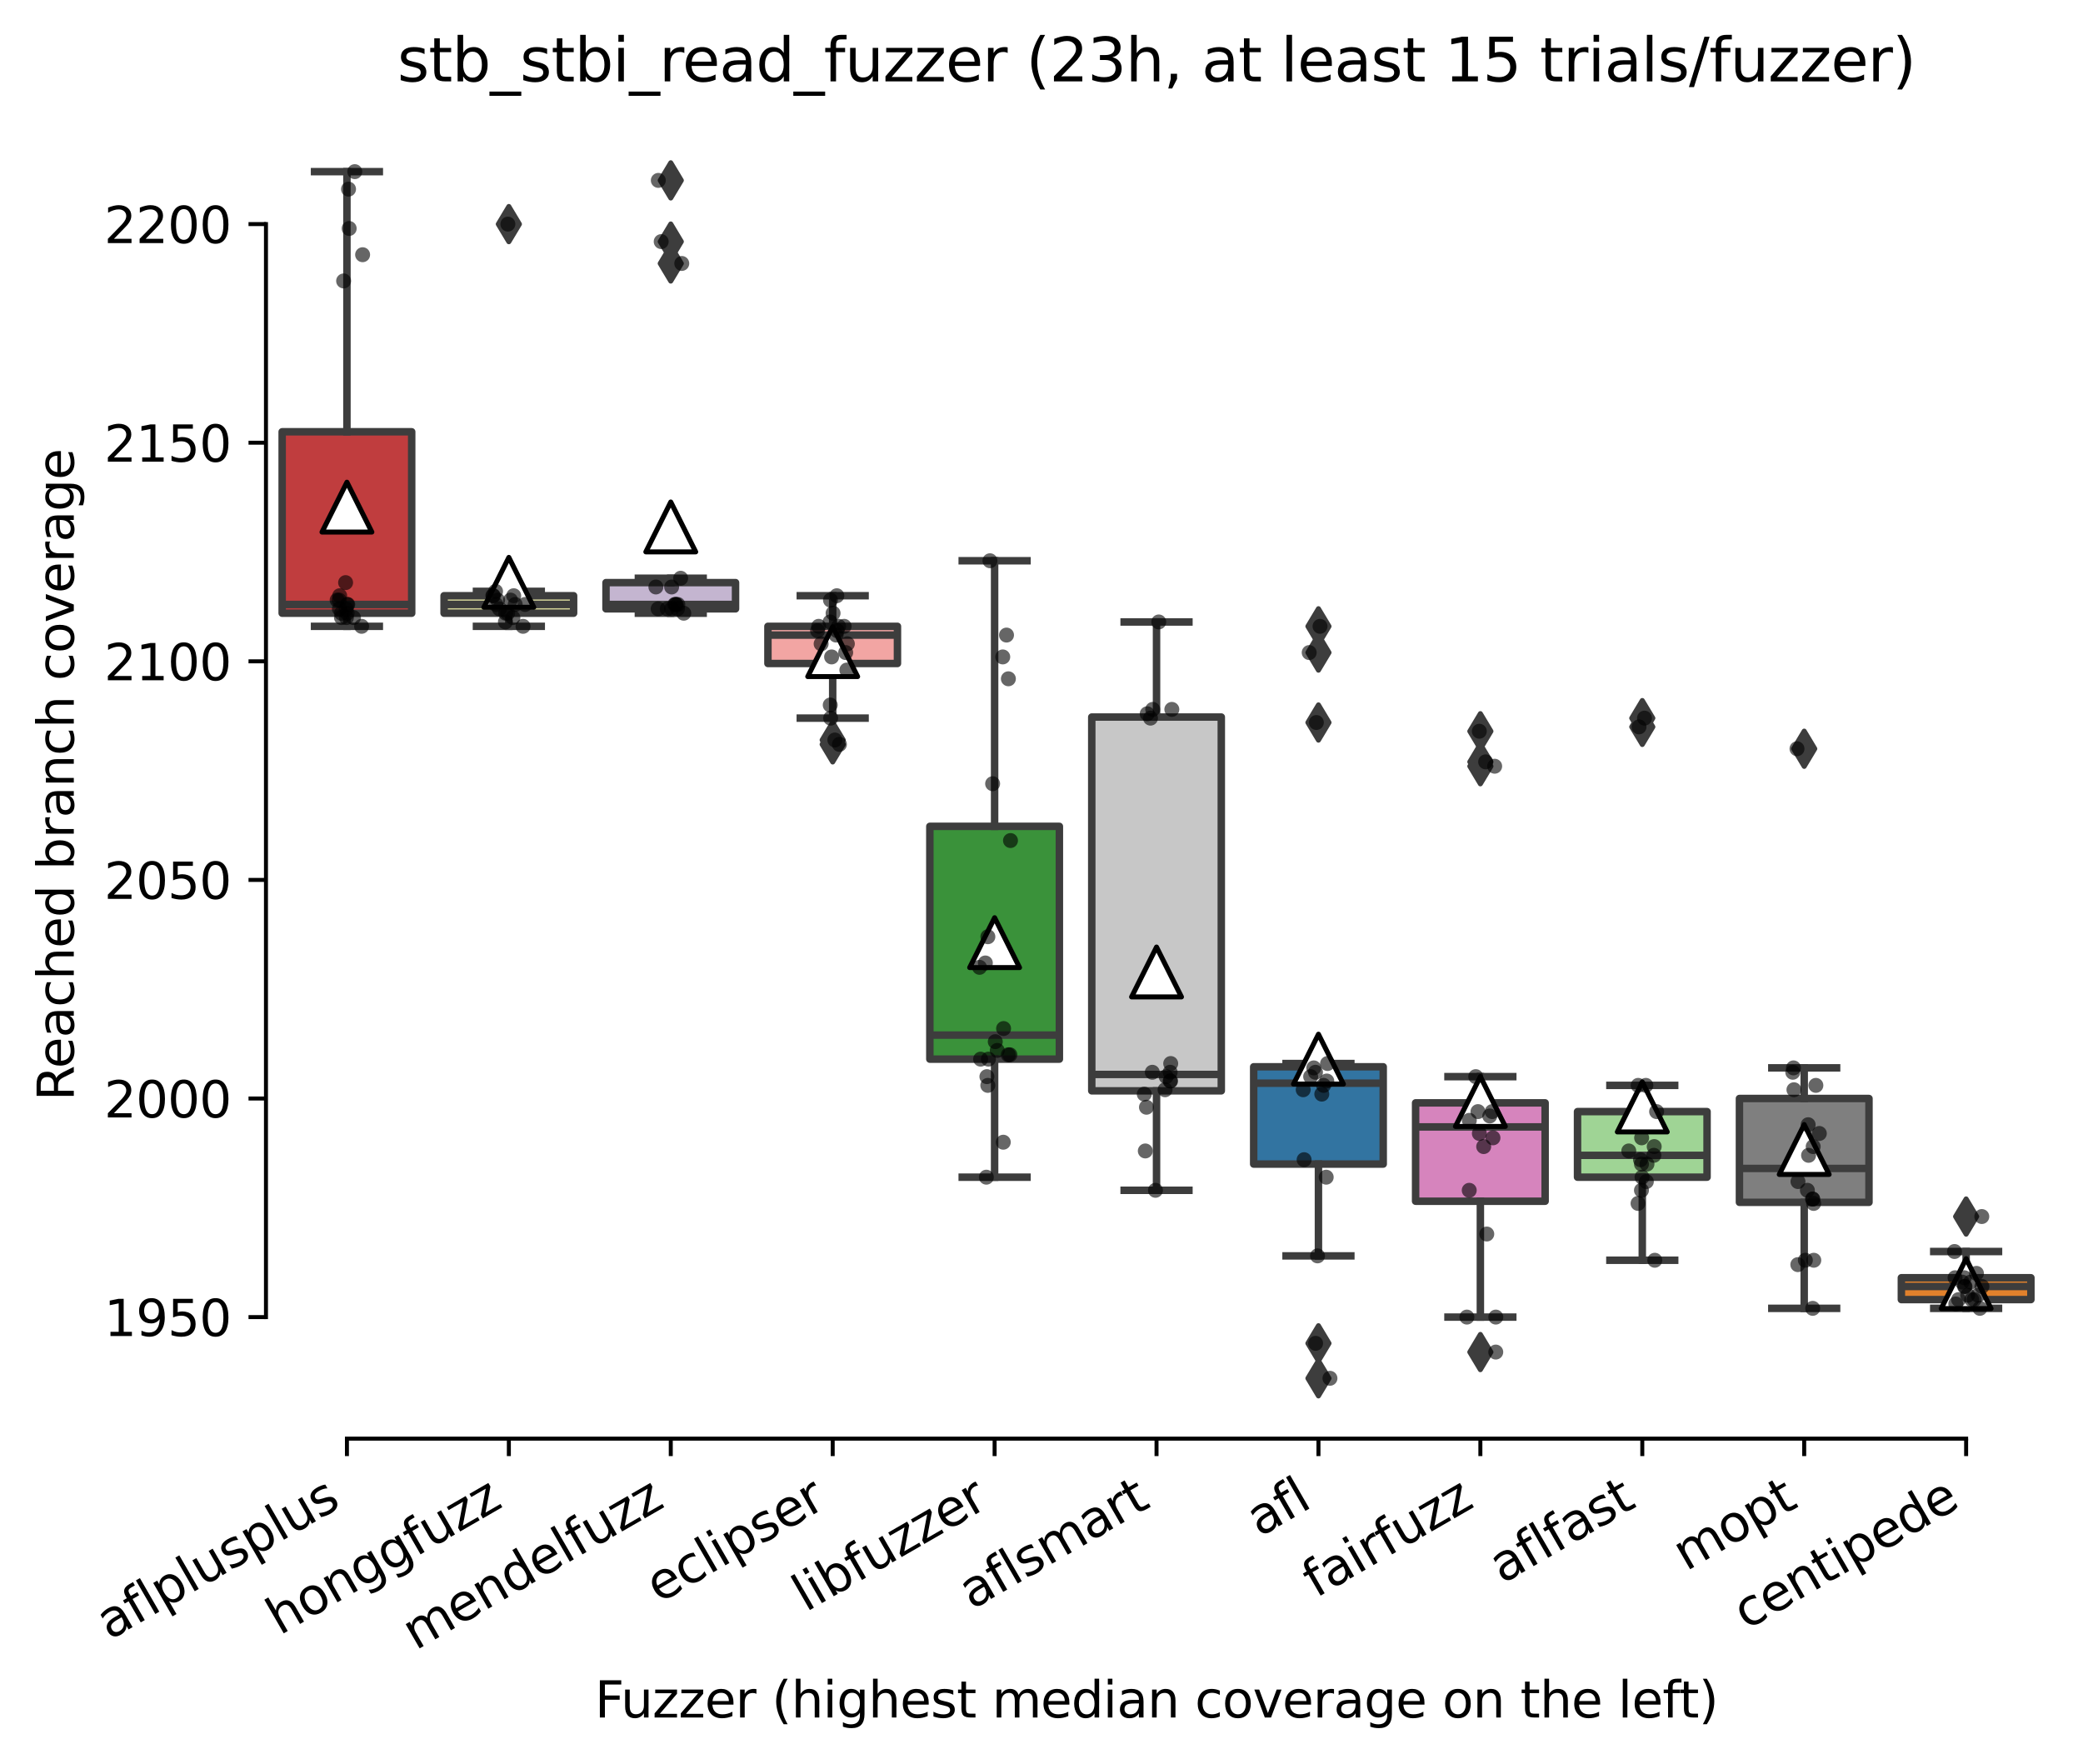 <?xml version="1.0" encoding="utf-8" standalone="no"?>
<!DOCTYPE svg PUBLIC "-//W3C//DTD SVG 1.1//EN"
  "http://www.w3.org/Graphics/SVG/1.1/DTD/svg11.dtd">
<svg xmlns:xlink="http://www.w3.org/1999/xlink" width="417.648pt" height="353.623pt" viewBox="0 0 417.648 353.623" xmlns="http://www.w3.org/2000/svg" version="1.1">
 <defs>
  <style type="text/css">*{stroke-linejoin: round; stroke-linecap: butt}</style>
 </defs>
 <g id="figure_1">
  <g id="patch_1">
   <path d="M 0 353.623 
L 417.648 353.623 
L 417.648 0 
L 0 0 
z
" style="fill: #ffffff"/>
  </g>
  <g id="axes_1">
   <g id="patch_2">
    <path d="M 53.328 288.43 
L 410.448 288.43 
L 410.448 22.318 
L 53.328 22.318 
z
" style="fill: #ffffff"/>
   </g>
   <g id="patch_3">
    <path d="M 56.575 122.943 
L 82.547 122.943 
L 82.547 86.567 
L 56.575 86.567 
L 56.575 122.943 
z
" clip-path="url(#p7459befe56)" style="fill: #c03d3e; stroke: #3d3d3d; stroke-width: 1.5; stroke-linejoin: miter"/>
   </g>
   <g id="patch_4">
    <path d="M 89.04 122.943 
L 115.012 122.943 
L 115.012 119.437 
L 89.04 119.437 
L 89.04 122.943 
z
" clip-path="url(#p7459befe56)" style="fill: #d1d197; stroke: #3d3d3d; stroke-width: 1.5; stroke-linejoin: miter"/>
   </g>
   <g id="patch_5">
    <path d="M 121.506 122.066 
L 147.478 122.066 
L 147.478 116.807 
L 121.506 116.807 
L 121.506 122.066 
z
" clip-path="url(#p7459befe56)" style="fill: #c4b5d0; stroke: #3d3d3d; stroke-width: 1.5; stroke-linejoin: miter"/>
   </g>
   <g id="patch_6">
    <path d="M 153.971 133.023 
L 179.943 133.023 
L 179.943 125.572 
L 153.971 125.572 
L 153.971 133.023 
z
" clip-path="url(#p7459befe56)" style="fill: #f2a5a3; stroke: #3d3d3d; stroke-width: 1.5; stroke-linejoin: miter"/>
   </g>
   <g id="patch_7">
    <path d="M 186.436 212.348 
L 212.409 212.348 
L 212.409 165.673 
L 186.436 165.673 
L 186.436 212.348 
z
" clip-path="url(#p7459befe56)" style="fill: #3a923a; stroke: #3d3d3d; stroke-width: 1.5; stroke-linejoin: miter"/>
   </g>
   <g id="patch_8">
    <path d="M 218.902 218.703 
L 244.874 218.703 
L 244.874 143.76 
L 218.902 143.76 
L 218.902 218.703 
z
" clip-path="url(#p7459befe56)" style="fill: #c7c7c7; stroke: #3d3d3d; stroke-width: 1.5; stroke-linejoin: miter"/>
   </g>
   <g id="patch_9">
    <path d="M 251.367 233.385 
L 277.34 233.385 
L 277.34 213.882 
L 251.367 213.882 
L 251.367 233.385 
z
" clip-path="url(#p7459befe56)" style="fill: #3274a1; stroke: #3d3d3d; stroke-width: 1.5; stroke-linejoin: miter"/>
   </g>
   <g id="patch_10">
    <path d="M 283.833 240.835 
L 309.805 240.835 
L 309.805 221.113 
L 283.833 221.113 
L 283.833 240.835 
z
" clip-path="url(#p7459befe56)" style="fill: #d684bd; stroke: #3d3d3d; stroke-width: 1.5; stroke-linejoin: miter"/>
   </g>
   <g id="patch_11">
    <path d="M 316.298 236.014 
L 342.271 236.014 
L 342.271 222.866 
L 316.298 222.866 
L 316.298 236.014 
z
" clip-path="url(#p7459befe56)" style="fill: #9fd495; stroke: #3d3d3d; stroke-width: 1.5; stroke-linejoin: miter"/>
   </g>
   <g id="patch_12">
    <path d="M 348.764 241.054 
L 374.736 241.054 
L 374.736 220.237 
L 348.764 220.237 
L 348.764 241.054 
z
" clip-path="url(#p7459befe56)" style="fill: #7f7f7f; stroke: #3d3d3d; stroke-width: 1.5; stroke-linejoin: miter"/>
   </g>
   <g id="patch_13">
    <path d="M 381.229 260.557 
L 407.202 260.557 
L 407.202 256.174 
L 381.229 256.174 
L 381.229 260.557 
z
" clip-path="url(#p7459befe56)" style="fill: #e1812c; stroke: #3d3d3d; stroke-width: 1.5; stroke-linejoin: miter"/>
   </g>
   <g id="matplotlib.axis_1">
    <g id="xtick_1">
     <g id="line2d_1">
      <defs>
       <path id="mc7c9be4a8f" d="M 0 0 
L 0 3.5 
" style="stroke: #000000; stroke-width: 0.8"/>
      </defs>
      <g>
       <use xlink:href="#mc7c9be4a8f" x="69.561" y="288.43" style="stroke: #000000; stroke-width: 0.8"/>
      </g>
     </g>
     <g id="text_1">
      <!-- aflplusplus -->
      <g transform="translate(21.952 328.897) rotate(-30) scale(0.1 -0.1)">
       <defs>
        <path id="DejaVuSans-61" d="M 2194 1759 
Q 1497 1759 1228 1600 
Q 959 1441 959 1056 
Q 959 750 1161 570 
Q 1363 391 1709 391 
Q 2188 391 2477 730 
Q 2766 1069 2766 1631 
L 2766 1759 
L 2194 1759 
z
M 3341 1997 
L 3341 0 
L 2766 0 
L 2766 531 
Q 2569 213 2275 61 
Q 1981 -91 1556 -91 
Q 1019 -91 701 211 
Q 384 513 384 1019 
Q 384 1609 779 1909 
Q 1175 2209 1959 2209 
L 2766 2209 
L 2766 2266 
Q 2766 2663 2505 2880 
Q 2244 3097 1772 3097 
Q 1472 3097 1187 3025 
Q 903 2953 641 2809 
L 641 3341 
Q 956 3463 1253 3523 
Q 1550 3584 1831 3584 
Q 2591 3584 2966 3190 
Q 3341 2797 3341 1997 
z
" transform="scale(0.016)"/>
        <path id="DejaVuSans-66" d="M 2375 4863 
L 2375 4384 
L 1825 4384 
Q 1516 4384 1395 4259 
Q 1275 4134 1275 3809 
L 1275 3500 
L 2222 3500 
L 2222 3053 
L 1275 3053 
L 1275 0 
L 697 0 
L 697 3053 
L 147 3053 
L 147 3500 
L 697 3500 
L 697 3744 
Q 697 4328 969 4595 
Q 1241 4863 1831 4863 
L 2375 4863 
z
" transform="scale(0.016)"/>
        <path id="DejaVuSans-6c" d="M 603 4863 
L 1178 4863 
L 1178 0 
L 603 0 
L 603 4863 
z
" transform="scale(0.016)"/>
        <path id="DejaVuSans-70" d="M 1159 525 
L 1159 -1331 
L 581 -1331 
L 581 3500 
L 1159 3500 
L 1159 2969 
Q 1341 3281 1617 3432 
Q 1894 3584 2278 3584 
Q 2916 3584 3314 3078 
Q 3713 2572 3713 1747 
Q 3713 922 3314 415 
Q 2916 -91 2278 -91 
Q 1894 -91 1617 61 
Q 1341 213 1159 525 
z
M 3116 1747 
Q 3116 2381 2855 2742 
Q 2594 3103 2138 3103 
Q 1681 3103 1420 2742 
Q 1159 2381 1159 1747 
Q 1159 1113 1420 752 
Q 1681 391 2138 391 
Q 2594 391 2855 752 
Q 3116 1113 3116 1747 
z
" transform="scale(0.016)"/>
        <path id="DejaVuSans-75" d="M 544 1381 
L 544 3500 
L 1119 3500 
L 1119 1403 
Q 1119 906 1312 657 
Q 1506 409 1894 409 
Q 2359 409 2629 706 
Q 2900 1003 2900 1516 
L 2900 3500 
L 3475 3500 
L 3475 0 
L 2900 0 
L 2900 538 
Q 2691 219 2414 64 
Q 2138 -91 1772 -91 
Q 1169 -91 856 284 
Q 544 659 544 1381 
z
M 1991 3584 
L 1991 3584 
z
" transform="scale(0.016)"/>
        <path id="DejaVuSans-73" d="M 2834 3397 
L 2834 2853 
Q 2591 2978 2328 3040 
Q 2066 3103 1784 3103 
Q 1356 3103 1142 2972 
Q 928 2841 928 2578 
Q 928 2378 1081 2264 
Q 1234 2150 1697 2047 
L 1894 2003 
Q 2506 1872 2764 1633 
Q 3022 1394 3022 966 
Q 3022 478 2636 193 
Q 2250 -91 1575 -91 
Q 1294 -91 989 -36 
Q 684 19 347 128 
L 347 722 
Q 666 556 975 473 
Q 1284 391 1588 391 
Q 1994 391 2212 530 
Q 2431 669 2431 922 
Q 2431 1156 2273 1281 
Q 2116 1406 1581 1522 
L 1381 1569 
Q 847 1681 609 1914 
Q 372 2147 372 2553 
Q 372 3047 722 3315 
Q 1072 3584 1716 3584 
Q 2034 3584 2315 3537 
Q 2597 3491 2834 3397 
z
" transform="scale(0.016)"/>
       </defs>
       <use xlink:href="#DejaVuSans-61"/>
       <use xlink:href="#DejaVuSans-66" x="61.279"/>
       <use xlink:href="#DejaVuSans-6c" x="96.484"/>
       <use xlink:href="#DejaVuSans-70" x="124.268"/>
       <use xlink:href="#DejaVuSans-6c" x="187.744"/>
       <use xlink:href="#DejaVuSans-75" x="215.527"/>
       <use xlink:href="#DejaVuSans-73" x="278.906"/>
       <use xlink:href="#DejaVuSans-70" x="331.006"/>
       <use xlink:href="#DejaVuSans-6c" x="394.482"/>
       <use xlink:href="#DejaVuSans-75" x="422.266"/>
       <use xlink:href="#DejaVuSans-73" x="485.645"/>
      </g>
     </g>
    </g>
    <g id="xtick_2">
     <g id="line2d_2">
      <g>
       <use xlink:href="#mc7c9be4a8f" x="102.026" y="288.43" style="stroke: #000000; stroke-width: 0.8"/>
      </g>
     </g>
     <g id="text_2">
      <!-- honggfuzz -->
      <g transform="translate(56.087 327.933) rotate(-30) scale(0.1 -0.1)">
       <defs>
        <path id="DejaVuSans-68" d="M 3513 2113 
L 3513 0 
L 2938 0 
L 2938 2094 
Q 2938 2591 2744 2837 
Q 2550 3084 2163 3084 
Q 1697 3084 1428 2787 
Q 1159 2491 1159 1978 
L 1159 0 
L 581 0 
L 581 4863 
L 1159 4863 
L 1159 2956 
Q 1366 3272 1645 3428 
Q 1925 3584 2291 3584 
Q 2894 3584 3203 3211 
Q 3513 2838 3513 2113 
z
" transform="scale(0.016)"/>
        <path id="DejaVuSans-6f" d="M 1959 3097 
Q 1497 3097 1228 2736 
Q 959 2375 959 1747 
Q 959 1119 1226 758 
Q 1494 397 1959 397 
Q 2419 397 2687 759 
Q 2956 1122 2956 1747 
Q 2956 2369 2687 2733 
Q 2419 3097 1959 3097 
z
M 1959 3584 
Q 2709 3584 3137 3096 
Q 3566 2609 3566 1747 
Q 3566 888 3137 398 
Q 2709 -91 1959 -91 
Q 1206 -91 779 398 
Q 353 888 353 1747 
Q 353 2609 779 3096 
Q 1206 3584 1959 3584 
z
" transform="scale(0.016)"/>
        <path id="DejaVuSans-6e" d="M 3513 2113 
L 3513 0 
L 2938 0 
L 2938 2094 
Q 2938 2591 2744 2837 
Q 2550 3084 2163 3084 
Q 1697 3084 1428 2787 
Q 1159 2491 1159 1978 
L 1159 0 
L 581 0 
L 581 3500 
L 1159 3500 
L 1159 2956 
Q 1366 3272 1645 3428 
Q 1925 3584 2291 3584 
Q 2894 3584 3203 3211 
Q 3513 2838 3513 2113 
z
" transform="scale(0.016)"/>
        <path id="DejaVuSans-67" d="M 2906 1791 
Q 2906 2416 2648 2759 
Q 2391 3103 1925 3103 
Q 1463 3103 1205 2759 
Q 947 2416 947 1791 
Q 947 1169 1205 825 
Q 1463 481 1925 481 
Q 2391 481 2648 825 
Q 2906 1169 2906 1791 
z
M 3481 434 
Q 3481 -459 3084 -895 
Q 2688 -1331 1869 -1331 
Q 1566 -1331 1297 -1286 
Q 1028 -1241 775 -1147 
L 775 -588 
Q 1028 -725 1275 -790 
Q 1522 -856 1778 -856 
Q 2344 -856 2625 -561 
Q 2906 -266 2906 331 
L 2906 616 
Q 2728 306 2450 153 
Q 2172 0 1784 0 
Q 1141 0 747 490 
Q 353 981 353 1791 
Q 353 2603 747 3093 
Q 1141 3584 1784 3584 
Q 2172 3584 2450 3431 
Q 2728 3278 2906 2969 
L 2906 3500 
L 3481 3500 
L 3481 434 
z
" transform="scale(0.016)"/>
        <path id="DejaVuSans-7a" d="M 353 3500 
L 3084 3500 
L 3084 2975 
L 922 459 
L 3084 459 
L 3084 0 
L 275 0 
L 275 525 
L 2438 3041 
L 353 3041 
L 353 3500 
z
" transform="scale(0.016)"/>
       </defs>
       <use xlink:href="#DejaVuSans-68"/>
       <use xlink:href="#DejaVuSans-6f" x="63.379"/>
       <use xlink:href="#DejaVuSans-6e" x="124.561"/>
       <use xlink:href="#DejaVuSans-67" x="187.939"/>
       <use xlink:href="#DejaVuSans-67" x="251.416"/>
       <use xlink:href="#DejaVuSans-66" x="314.893"/>
       <use xlink:href="#DejaVuSans-75" x="350.098"/>
       <use xlink:href="#DejaVuSans-7a" x="413.477"/>
       <use xlink:href="#DejaVuSans-7a" x="465.967"/>
      </g>
     </g>
    </g>
    <g id="xtick_3">
     <g id="line2d_3">
      <g>
       <use xlink:href="#mc7c9be4a8f" x="134.492" y="288.43" style="stroke: #000000; stroke-width: 0.8"/>
      </g>
     </g>
     <g id="text_3">
      <!-- mendelfuzz -->
      <g transform="translate(83.339 330.943) rotate(-30) scale(0.1 -0.1)">
       <defs>
        <path id="DejaVuSans-6d" d="M 3328 2828 
Q 3544 3216 3844 3400 
Q 4144 3584 4550 3584 
Q 5097 3584 5394 3201 
Q 5691 2819 5691 2113 
L 5691 0 
L 5113 0 
L 5113 2094 
Q 5113 2597 4934 2840 
Q 4756 3084 4391 3084 
Q 3944 3084 3684 2787 
Q 3425 2491 3425 1978 
L 3425 0 
L 2847 0 
L 2847 2094 
Q 2847 2600 2669 2842 
Q 2491 3084 2119 3084 
Q 1678 3084 1418 2786 
Q 1159 2488 1159 1978 
L 1159 0 
L 581 0 
L 581 3500 
L 1159 3500 
L 1159 2956 
Q 1356 3278 1631 3431 
Q 1906 3584 2284 3584 
Q 2666 3584 2933 3390 
Q 3200 3197 3328 2828 
z
" transform="scale(0.016)"/>
        <path id="DejaVuSans-65" d="M 3597 1894 
L 3597 1613 
L 953 1613 
Q 991 1019 1311 708 
Q 1631 397 2203 397 
Q 2534 397 2845 478 
Q 3156 559 3463 722 
L 3463 178 
Q 3153 47 2828 -22 
Q 2503 -91 2169 -91 
Q 1331 -91 842 396 
Q 353 884 353 1716 
Q 353 2575 817 3079 
Q 1281 3584 2069 3584 
Q 2775 3584 3186 3129 
Q 3597 2675 3597 1894 
z
M 3022 2063 
Q 3016 2534 2758 2815 
Q 2500 3097 2075 3097 
Q 1594 3097 1305 2825 
Q 1016 2553 972 2059 
L 3022 2063 
z
" transform="scale(0.016)"/>
        <path id="DejaVuSans-64" d="M 2906 2969 
L 2906 4863 
L 3481 4863 
L 3481 0 
L 2906 0 
L 2906 525 
Q 2725 213 2448 61 
Q 2172 -91 1784 -91 
Q 1150 -91 751 415 
Q 353 922 353 1747 
Q 353 2572 751 3078 
Q 1150 3584 1784 3584 
Q 2172 3584 2448 3432 
Q 2725 3281 2906 2969 
z
M 947 1747 
Q 947 1113 1208 752 
Q 1469 391 1925 391 
Q 2381 391 2643 752 
Q 2906 1113 2906 1747 
Q 2906 2381 2643 2742 
Q 2381 3103 1925 3103 
Q 1469 3103 1208 2742 
Q 947 2381 947 1747 
z
" transform="scale(0.016)"/>
       </defs>
       <use xlink:href="#DejaVuSans-6d"/>
       <use xlink:href="#DejaVuSans-65" x="97.412"/>
       <use xlink:href="#DejaVuSans-6e" x="158.936"/>
       <use xlink:href="#DejaVuSans-64" x="222.314"/>
       <use xlink:href="#DejaVuSans-65" x="285.791"/>
       <use xlink:href="#DejaVuSans-6c" x="347.314"/>
       <use xlink:href="#DejaVuSans-66" x="375.098"/>
       <use xlink:href="#DejaVuSans-75" x="410.303"/>
       <use xlink:href="#DejaVuSans-7a" x="473.682"/>
       <use xlink:href="#DejaVuSans-7a" x="526.172"/>
      </g>
     </g>
    </g>
    <g id="xtick_4">
     <g id="line2d_4">
      <g>
       <use xlink:href="#mc7c9be4a8f" x="166.957" y="288.43" style="stroke: #000000; stroke-width: 0.8"/>
      </g>
     </g>
     <g id="text_4">
      <!-- eclipser -->
      <g transform="translate(132.117 321.525) rotate(-30) scale(0.1 -0.1)">
       <defs>
        <path id="DejaVuSans-63" d="M 3122 3366 
L 3122 2828 
Q 2878 2963 2633 3030 
Q 2388 3097 2138 3097 
Q 1578 3097 1268 2742 
Q 959 2388 959 1747 
Q 959 1106 1268 751 
Q 1578 397 2138 397 
Q 2388 397 2633 464 
Q 2878 531 3122 666 
L 3122 134 
Q 2881 22 2623 -34 
Q 2366 -91 2075 -91 
Q 1284 -91 818 406 
Q 353 903 353 1747 
Q 353 2603 823 3093 
Q 1294 3584 2113 3584 
Q 2378 3584 2631 3529 
Q 2884 3475 3122 3366 
z
" transform="scale(0.016)"/>
        <path id="DejaVuSans-69" d="M 603 3500 
L 1178 3500 
L 1178 0 
L 603 0 
L 603 3500 
z
M 603 4863 
L 1178 4863 
L 1178 4134 
L 603 4134 
L 603 4863 
z
" transform="scale(0.016)"/>
        <path id="DejaVuSans-72" d="M 2631 2963 
Q 2534 3019 2420 3045 
Q 2306 3072 2169 3072 
Q 1681 3072 1420 2755 
Q 1159 2438 1159 1844 
L 1159 0 
L 581 0 
L 581 3500 
L 1159 3500 
L 1159 2956 
Q 1341 3275 1631 3429 
Q 1922 3584 2338 3584 
Q 2397 3584 2469 3576 
Q 2541 3569 2628 3553 
L 2631 2963 
z
" transform="scale(0.016)"/>
       </defs>
       <use xlink:href="#DejaVuSans-65"/>
       <use xlink:href="#DejaVuSans-63" x="61.523"/>
       <use xlink:href="#DejaVuSans-6c" x="116.504"/>
       <use xlink:href="#DejaVuSans-69" x="144.287"/>
       <use xlink:href="#DejaVuSans-70" x="172.07"/>
       <use xlink:href="#DejaVuSans-73" x="235.547"/>
       <use xlink:href="#DejaVuSans-65" x="287.646"/>
       <use xlink:href="#DejaVuSans-72" x="349.17"/>
      </g>
     </g>
    </g>
    <g id="xtick_5">
     <g id="line2d_5">
      <g>
       <use xlink:href="#mc7c9be4a8f" x="199.423" y="288.43" style="stroke: #000000; stroke-width: 0.8"/>
      </g>
     </g>
     <g id="text_5">
      <!-- libfuzzer -->
      <g transform="translate(161.556 323.272) rotate(-30) scale(0.1 -0.1)">
       <defs>
        <path id="DejaVuSans-62" d="M 3116 1747 
Q 3116 2381 2855 2742 
Q 2594 3103 2138 3103 
Q 1681 3103 1420 2742 
Q 1159 2381 1159 1747 
Q 1159 1113 1420 752 
Q 1681 391 2138 391 
Q 2594 391 2855 752 
Q 3116 1113 3116 1747 
z
M 1159 2969 
Q 1341 3281 1617 3432 
Q 1894 3584 2278 3584 
Q 2916 3584 3314 3078 
Q 3713 2572 3713 1747 
Q 3713 922 3314 415 
Q 2916 -91 2278 -91 
Q 1894 -91 1617 61 
Q 1341 213 1159 525 
L 1159 0 
L 581 0 
L 581 4863 
L 1159 4863 
L 1159 2969 
z
" transform="scale(0.016)"/>
       </defs>
       <use xlink:href="#DejaVuSans-6c"/>
       <use xlink:href="#DejaVuSans-69" x="27.783"/>
       <use xlink:href="#DejaVuSans-62" x="55.566"/>
       <use xlink:href="#DejaVuSans-66" x="119.043"/>
       <use xlink:href="#DejaVuSans-75" x="154.248"/>
       <use xlink:href="#DejaVuSans-7a" x="217.627"/>
       <use xlink:href="#DejaVuSans-7a" x="270.117"/>
       <use xlink:href="#DejaVuSans-65" x="322.607"/>
       <use xlink:href="#DejaVuSans-72" x="384.131"/>
      </g>
     </g>
    </g>
    <g id="xtick_6">
     <g id="line2d_6">
      <g>
       <use xlink:href="#mc7c9be4a8f" x="231.888" y="288.43" style="stroke: #000000; stroke-width: 0.8"/>
      </g>
     </g>
     <g id="text_6">
      <!-- aflsmart -->
      <g transform="translate(194.877 322.779) rotate(-30) scale(0.1 -0.1)">
       <defs>
        <path id="DejaVuSans-74" d="M 1172 4494 
L 1172 3500 
L 2356 3500 
L 2356 3053 
L 1172 3053 
L 1172 1153 
Q 1172 725 1289 603 
Q 1406 481 1766 481 
L 2356 481 
L 2356 0 
L 1766 0 
Q 1100 0 847 248 
Q 594 497 594 1153 
L 594 3053 
L 172 3053 
L 172 3500 
L 594 3500 
L 594 4494 
L 1172 4494 
z
" transform="scale(0.016)"/>
       </defs>
       <use xlink:href="#DejaVuSans-61"/>
       <use xlink:href="#DejaVuSans-66" x="61.279"/>
       <use xlink:href="#DejaVuSans-6c" x="96.484"/>
       <use xlink:href="#DejaVuSans-73" x="124.268"/>
       <use xlink:href="#DejaVuSans-6d" x="176.367"/>
       <use xlink:href="#DejaVuSans-61" x="273.779"/>
       <use xlink:href="#DejaVuSans-72" x="335.059"/>
       <use xlink:href="#DejaVuSans-74" x="376.172"/>
      </g>
     </g>
    </g>
    <g id="xtick_7">
     <g id="line2d_7">
      <g>
       <use xlink:href="#mc7c9be4a8f" x="264.354" y="288.43" style="stroke: #000000; stroke-width: 0.8"/>
      </g>
     </g>
     <g id="text_7">
      <!-- afl -->
      <g transform="translate(252.552 308.224) rotate(-30) scale(0.1 -0.1)">
       <use xlink:href="#DejaVuSans-61"/>
       <use xlink:href="#DejaVuSans-66" x="61.279"/>
       <use xlink:href="#DejaVuSans-6c" x="96.484"/>
      </g>
     </g>
    </g>
    <g id="xtick_8">
     <g id="line2d_8">
      <g>
       <use xlink:href="#mc7c9be4a8f" x="296.819" y="288.43" style="stroke: #000000; stroke-width: 0.8"/>
      </g>
     </g>
     <g id="text_8">
      <!-- fairfuzz -->
      <g transform="translate(263.83 320.457) rotate(-30) scale(0.1 -0.1)">
       <use xlink:href="#DejaVuSans-66"/>
       <use xlink:href="#DejaVuSans-61" x="35.205"/>
       <use xlink:href="#DejaVuSans-69" x="96.484"/>
       <use xlink:href="#DejaVuSans-72" x="124.268"/>
       <use xlink:href="#DejaVuSans-66" x="165.381"/>
       <use xlink:href="#DejaVuSans-75" x="200.586"/>
       <use xlink:href="#DejaVuSans-7a" x="263.965"/>
       <use xlink:href="#DejaVuSans-7a" x="316.455"/>
      </g>
     </g>
    </g>
    <g id="xtick_9">
     <g id="line2d_9">
      <g>
       <use xlink:href="#mc7c9be4a8f" x="329.284" y="288.43" style="stroke: #000000; stroke-width: 0.8"/>
      </g>
     </g>
     <g id="text_9">
      <!-- aflfast -->
      <g transform="translate(301.221 317.613) rotate(-30) scale(0.1 -0.1)">
       <use xlink:href="#DejaVuSans-61"/>
       <use xlink:href="#DejaVuSans-66" x="61.279"/>
       <use xlink:href="#DejaVuSans-6c" x="96.484"/>
       <use xlink:href="#DejaVuSans-66" x="124.268"/>
       <use xlink:href="#DejaVuSans-61" x="159.473"/>
       <use xlink:href="#DejaVuSans-73" x="220.752"/>
       <use xlink:href="#DejaVuSans-74" x="272.852"/>
      </g>
     </g>
    </g>
    <g id="xtick_10">
     <g id="line2d_10">
      <g>
       <use xlink:href="#mc7c9be4a8f" x="361.75" y="288.43" style="stroke: #000000; stroke-width: 0.8"/>
      </g>
     </g>
     <g id="text_10">
      <!-- mopt -->
      <g transform="translate(338.082 315.075) rotate(-30) scale(0.1 -0.1)">
       <use xlink:href="#DejaVuSans-6d"/>
       <use xlink:href="#DejaVuSans-6f" x="97.412"/>
       <use xlink:href="#DejaVuSans-70" x="158.594"/>
       <use xlink:href="#DejaVuSans-74" x="222.07"/>
      </g>
     </g>
    </g>
    <g id="xtick_11">
     <g id="line2d_11">
      <g>
       <use xlink:href="#mc7c9be4a8f" x="394.215" y="288.43" style="stroke: #000000; stroke-width: 0.8"/>
      </g>
     </g>
     <g id="text_11">
      <!-- centipede -->
      <g transform="translate(350.142 326.856) rotate(-30) scale(0.1 -0.1)">
       <use xlink:href="#DejaVuSans-63"/>
       <use xlink:href="#DejaVuSans-65" x="54.98"/>
       <use xlink:href="#DejaVuSans-6e" x="116.504"/>
       <use xlink:href="#DejaVuSans-74" x="179.883"/>
       <use xlink:href="#DejaVuSans-69" x="219.092"/>
       <use xlink:href="#DejaVuSans-70" x="246.875"/>
       <use xlink:href="#DejaVuSans-65" x="310.352"/>
       <use xlink:href="#DejaVuSans-64" x="371.875"/>
       <use xlink:href="#DejaVuSans-65" x="435.352"/>
      </g>
     </g>
    </g>
    <g id="text_12">
     <!-- Fuzzer (highest median coverage on the left) -->
     <g transform="translate(119.27 344.343) scale(0.1 -0.1)">
      <defs>
       <path id="DejaVuSans-46" d="M 628 4666 
L 3309 4666 
L 3309 4134 
L 1259 4134 
L 1259 2759 
L 3109 2759 
L 3109 2228 
L 1259 2228 
L 1259 0 
L 628 0 
L 628 4666 
z
" transform="scale(0.016)"/>
       <path id="DejaVuSans-20" transform="scale(0.016)"/>
       <path id="DejaVuSans-28" d="M 1984 4856 
Q 1566 4138 1362 3434 
Q 1159 2731 1159 2009 
Q 1159 1288 1364 580 
Q 1569 -128 1984 -844 
L 1484 -844 
Q 1016 -109 783 600 
Q 550 1309 550 2009 
Q 550 2706 781 3412 
Q 1013 4119 1484 4856 
L 1984 4856 
z
" transform="scale(0.016)"/>
       <path id="DejaVuSans-76" d="M 191 3500 
L 800 3500 
L 1894 563 
L 2988 3500 
L 3597 3500 
L 2284 0 
L 1503 0 
L 191 3500 
z
" transform="scale(0.016)"/>
       <path id="DejaVuSans-29" d="M 513 4856 
L 1013 4856 
Q 1481 4119 1714 3412 
Q 1947 2706 1947 2009 
Q 1947 1309 1714 600 
Q 1481 -109 1013 -844 
L 513 -844 
Q 928 -128 1133 580 
Q 1338 1288 1338 2009 
Q 1338 2731 1133 3434 
Q 928 4138 513 4856 
z
" transform="scale(0.016)"/>
      </defs>
      <use xlink:href="#DejaVuSans-46"/>
      <use xlink:href="#DejaVuSans-75" x="52.02"/>
      <use xlink:href="#DejaVuSans-7a" x="115.398"/>
      <use xlink:href="#DejaVuSans-7a" x="167.889"/>
      <use xlink:href="#DejaVuSans-65" x="220.379"/>
      <use xlink:href="#DejaVuSans-72" x="281.902"/>
      <use xlink:href="#DejaVuSans-20" x="323.016"/>
      <use xlink:href="#DejaVuSans-28" x="354.803"/>
      <use xlink:href="#DejaVuSans-68" x="393.816"/>
      <use xlink:href="#DejaVuSans-69" x="457.195"/>
      <use xlink:href="#DejaVuSans-67" x="484.979"/>
      <use xlink:href="#DejaVuSans-68" x="548.455"/>
      <use xlink:href="#DejaVuSans-65" x="611.834"/>
      <use xlink:href="#DejaVuSans-73" x="673.357"/>
      <use xlink:href="#DejaVuSans-74" x="725.457"/>
      <use xlink:href="#DejaVuSans-20" x="764.666"/>
      <use xlink:href="#DejaVuSans-6d" x="796.453"/>
      <use xlink:href="#DejaVuSans-65" x="893.865"/>
      <use xlink:href="#DejaVuSans-64" x="955.389"/>
      <use xlink:href="#DejaVuSans-69" x="1018.865"/>
      <use xlink:href="#DejaVuSans-61" x="1046.648"/>
      <use xlink:href="#DejaVuSans-6e" x="1107.928"/>
      <use xlink:href="#DejaVuSans-20" x="1171.307"/>
      <use xlink:href="#DejaVuSans-63" x="1203.094"/>
      <use xlink:href="#DejaVuSans-6f" x="1258.074"/>
      <use xlink:href="#DejaVuSans-76" x="1319.256"/>
      <use xlink:href="#DejaVuSans-65" x="1378.436"/>
      <use xlink:href="#DejaVuSans-72" x="1439.959"/>
      <use xlink:href="#DejaVuSans-61" x="1481.072"/>
      <use xlink:href="#DejaVuSans-67" x="1542.352"/>
      <use xlink:href="#DejaVuSans-65" x="1605.828"/>
      <use xlink:href="#DejaVuSans-20" x="1667.352"/>
      <use xlink:href="#DejaVuSans-6f" x="1699.139"/>
      <use xlink:href="#DejaVuSans-6e" x="1760.32"/>
      <use xlink:href="#DejaVuSans-20" x="1823.699"/>
      <use xlink:href="#DejaVuSans-74" x="1855.486"/>
      <use xlink:href="#DejaVuSans-68" x="1894.695"/>
      <use xlink:href="#DejaVuSans-65" x="1958.074"/>
      <use xlink:href="#DejaVuSans-20" x="2019.598"/>
      <use xlink:href="#DejaVuSans-6c" x="2051.385"/>
      <use xlink:href="#DejaVuSans-65" x="2079.168"/>
      <use xlink:href="#DejaVuSans-66" x="2140.691"/>
      <use xlink:href="#DejaVuSans-74" x="2174.146"/>
      <use xlink:href="#DejaVuSans-29" x="2213.355"/>
     </g>
    </g>
   </g>
   <g id="matplotlib.axis_2">
    <g id="ytick_1">
     <g id="line2d_12">
      <defs>
       <path id="m9a7b0e9475" d="M 0 0 
L -3.5 0 
" style="stroke: #000000; stroke-width: 0.8"/>
      </defs>
      <g>
       <use xlink:href="#m9a7b0e9475" x="53.328" y="264.063" style="stroke: #000000; stroke-width: 0.8"/>
      </g>
     </g>
     <g id="text_13">
      <!-- 1950 -->
      <g transform="translate(20.878 267.862) scale(0.1 -0.1)">
       <defs>
        <path id="DejaVuSans-31" d="M 794 531 
L 1825 531 
L 1825 4091 
L 703 3866 
L 703 4441 
L 1819 4666 
L 2450 4666 
L 2450 531 
L 3481 531 
L 3481 0 
L 794 0 
L 794 531 
z
" transform="scale(0.016)"/>
        <path id="DejaVuSans-39" d="M 703 97 
L 703 672 
Q 941 559 1184 500 
Q 1428 441 1663 441 
Q 2288 441 2617 861 
Q 2947 1281 2994 2138 
Q 2813 1869 2534 1725 
Q 2256 1581 1919 1581 
Q 1219 1581 811 2004 
Q 403 2428 403 3163 
Q 403 3881 828 4315 
Q 1253 4750 1959 4750 
Q 2769 4750 3195 4129 
Q 3622 3509 3622 2328 
Q 3622 1225 3098 567 
Q 2575 -91 1691 -91 
Q 1453 -91 1209 -44 
Q 966 3 703 97 
z
M 1959 2075 
Q 2384 2075 2632 2365 
Q 2881 2656 2881 3163 
Q 2881 3666 2632 3958 
Q 2384 4250 1959 4250 
Q 1534 4250 1286 3958 
Q 1038 3666 1038 3163 
Q 1038 2656 1286 2365 
Q 1534 2075 1959 2075 
z
" transform="scale(0.016)"/>
        <path id="DejaVuSans-35" d="M 691 4666 
L 3169 4666 
L 3169 4134 
L 1269 4134 
L 1269 2991 
Q 1406 3038 1543 3061 
Q 1681 3084 1819 3084 
Q 2600 3084 3056 2656 
Q 3513 2228 3513 1497 
Q 3513 744 3044 326 
Q 2575 -91 1722 -91 
Q 1428 -91 1123 -41 
Q 819 9 494 109 
L 494 744 
Q 775 591 1075 516 
Q 1375 441 1709 441 
Q 2250 441 2565 725 
Q 2881 1009 2881 1497 
Q 2881 1984 2565 2268 
Q 2250 2553 1709 2553 
Q 1456 2553 1204 2497 
Q 953 2441 691 2322 
L 691 4666 
z
" transform="scale(0.016)"/>
        <path id="DejaVuSans-30" d="M 2034 4250 
Q 1547 4250 1301 3770 
Q 1056 3291 1056 2328 
Q 1056 1369 1301 889 
Q 1547 409 2034 409 
Q 2525 409 2770 889 
Q 3016 1369 3016 2328 
Q 3016 3291 2770 3770 
Q 2525 4250 2034 4250 
z
M 2034 4750 
Q 2819 4750 3233 4129 
Q 3647 3509 3647 2328 
Q 3647 1150 3233 529 
Q 2819 -91 2034 -91 
Q 1250 -91 836 529 
Q 422 1150 422 2328 
Q 422 3509 836 4129 
Q 1250 4750 2034 4750 
z
" transform="scale(0.016)"/>
       </defs>
       <use xlink:href="#DejaVuSans-31"/>
       <use xlink:href="#DejaVuSans-39" x="63.623"/>
       <use xlink:href="#DejaVuSans-35" x="127.246"/>
       <use xlink:href="#DejaVuSans-30" x="190.869"/>
      </g>
     </g>
    </g>
    <g id="ytick_2">
     <g id="line2d_13">
      <g>
       <use xlink:href="#m9a7b0e9475" x="53.328" y="220.237" style="stroke: #000000; stroke-width: 0.8"/>
      </g>
     </g>
     <g id="text_14">
      <!-- 2000 -->
      <g transform="translate(20.878 224.036) scale(0.1 -0.1)">
       <defs>
        <path id="DejaVuSans-32" d="M 1228 531 
L 3431 531 
L 3431 0 
L 469 0 
L 469 531 
Q 828 903 1448 1529 
Q 2069 2156 2228 2338 
Q 2531 2678 2651 2914 
Q 2772 3150 2772 3378 
Q 2772 3750 2511 3984 
Q 2250 4219 1831 4219 
Q 1534 4219 1204 4116 
Q 875 4013 500 3803 
L 500 4441 
Q 881 4594 1212 4672 
Q 1544 4750 1819 4750 
Q 2544 4750 2975 4387 
Q 3406 4025 3406 3419 
Q 3406 3131 3298 2873 
Q 3191 2616 2906 2266 
Q 2828 2175 2409 1742 
Q 1991 1309 1228 531 
z
" transform="scale(0.016)"/>
       </defs>
       <use xlink:href="#DejaVuSans-32"/>
       <use xlink:href="#DejaVuSans-30" x="63.623"/>
       <use xlink:href="#DejaVuSans-30" x="127.246"/>
       <use xlink:href="#DejaVuSans-30" x="190.869"/>
      </g>
     </g>
    </g>
    <g id="ytick_3">
     <g id="line2d_14">
      <g>
       <use xlink:href="#m9a7b0e9475" x="53.328" y="176.411" style="stroke: #000000; stroke-width: 0.8"/>
      </g>
     </g>
     <g id="text_15">
      <!-- 2050 -->
      <g transform="translate(20.878 180.21) scale(0.1 -0.1)">
       <use xlink:href="#DejaVuSans-32"/>
       <use xlink:href="#DejaVuSans-30" x="63.623"/>
       <use xlink:href="#DejaVuSans-35" x="127.246"/>
       <use xlink:href="#DejaVuSans-30" x="190.869"/>
      </g>
     </g>
    </g>
    <g id="ytick_4">
     <g id="line2d_15">
      <g>
       <use xlink:href="#m9a7b0e9475" x="53.328" y="132.585" style="stroke: #000000; stroke-width: 0.8"/>
      </g>
     </g>
     <g id="text_16">
      <!-- 2100 -->
      <g transform="translate(20.878 136.384) scale(0.1 -0.1)">
       <use xlink:href="#DejaVuSans-32"/>
       <use xlink:href="#DejaVuSans-31" x="63.623"/>
       <use xlink:href="#DejaVuSans-30" x="127.246"/>
       <use xlink:href="#DejaVuSans-30" x="190.869"/>
      </g>
     </g>
    </g>
    <g id="ytick_5">
     <g id="line2d_16">
      <g>
       <use xlink:href="#m9a7b0e9475" x="53.328" y="88.758" style="stroke: #000000; stroke-width: 0.8"/>
      </g>
     </g>
     <g id="text_17">
      <!-- 2150 -->
      <g transform="translate(20.878 92.558) scale(0.1 -0.1)">
       <use xlink:href="#DejaVuSans-32"/>
       <use xlink:href="#DejaVuSans-31" x="63.623"/>
       <use xlink:href="#DejaVuSans-35" x="127.246"/>
       <use xlink:href="#DejaVuSans-30" x="190.869"/>
      </g>
     </g>
    </g>
    <g id="ytick_6">
     <g id="line2d_17">
      <g>
       <use xlink:href="#m9a7b0e9475" x="53.328" y="44.932" style="stroke: #000000; stroke-width: 0.8"/>
      </g>
     </g>
     <g id="text_18">
      <!-- 2200 -->
      <g transform="translate(20.878 48.732) scale(0.1 -0.1)">
       <use xlink:href="#DejaVuSans-32"/>
       <use xlink:href="#DejaVuSans-32" x="63.623"/>
       <use xlink:href="#DejaVuSans-30" x="127.246"/>
       <use xlink:href="#DejaVuSans-30" x="190.869"/>
      </g>
     </g>
    </g>
    <g id="text_19">
     <!-- Reached branch coverage -->
     <g transform="translate(14.798 220.706) rotate(-90) scale(0.1 -0.1)">
      <defs>
       <path id="DejaVuSans-52" d="M 2841 2188 
Q 3044 2119 3236 1894 
Q 3428 1669 3622 1275 
L 4263 0 
L 3584 0 
L 2988 1197 
Q 2756 1666 2539 1819 
Q 2322 1972 1947 1972 
L 1259 1972 
L 1259 0 
L 628 0 
L 628 4666 
L 2053 4666 
Q 2853 4666 3247 4331 
Q 3641 3997 3641 3322 
Q 3641 2881 3436 2590 
Q 3231 2300 2841 2188 
z
M 1259 4147 
L 1259 2491 
L 2053 2491 
Q 2509 2491 2742 2702 
Q 2975 2913 2975 3322 
Q 2975 3731 2742 3939 
Q 2509 4147 2053 4147 
L 1259 4147 
z
" transform="scale(0.016)"/>
      </defs>
      <use xlink:href="#DejaVuSans-52"/>
      <use xlink:href="#DejaVuSans-65" x="64.982"/>
      <use xlink:href="#DejaVuSans-61" x="126.506"/>
      <use xlink:href="#DejaVuSans-63" x="187.785"/>
      <use xlink:href="#DejaVuSans-68" x="242.766"/>
      <use xlink:href="#DejaVuSans-65" x="306.145"/>
      <use xlink:href="#DejaVuSans-64" x="367.668"/>
      <use xlink:href="#DejaVuSans-20" x="431.145"/>
      <use xlink:href="#DejaVuSans-62" x="462.932"/>
      <use xlink:href="#DejaVuSans-72" x="526.408"/>
      <use xlink:href="#DejaVuSans-61" x="567.521"/>
      <use xlink:href="#DejaVuSans-6e" x="628.801"/>
      <use xlink:href="#DejaVuSans-63" x="692.18"/>
      <use xlink:href="#DejaVuSans-68" x="747.16"/>
      <use xlink:href="#DejaVuSans-20" x="810.539"/>
      <use xlink:href="#DejaVuSans-63" x="842.326"/>
      <use xlink:href="#DejaVuSans-6f" x="897.307"/>
      <use xlink:href="#DejaVuSans-76" x="958.488"/>
      <use xlink:href="#DejaVuSans-65" x="1017.668"/>
      <use xlink:href="#DejaVuSans-72" x="1079.191"/>
      <use xlink:href="#DejaVuSans-61" x="1120.305"/>
      <use xlink:href="#DejaVuSans-67" x="1181.584"/>
      <use xlink:href="#DejaVuSans-65" x="1245.061"/>
     </g>
    </g>
   </g>
   <g id="line2d_18">
    <path d="M 69.561 122.943 
L 69.561 125.572 
" clip-path="url(#p7459befe56)" style="fill: none; stroke: #3d3d3d; stroke-width: 1.5; stroke-linecap: square"/>
   </g>
   <g id="line2d_19">
    <path d="M 69.561 86.567 
L 69.561 34.414 
" clip-path="url(#p7459befe56)" style="fill: none; stroke: #3d3d3d; stroke-width: 1.5; stroke-linecap: square"/>
   </g>
   <g id="line2d_20">
    <path d="M 63.068 125.572 
L 76.054 125.572 
" clip-path="url(#p7459befe56)" style="fill: none; stroke: #3d3d3d; stroke-width: 1.5; stroke-linecap: square"/>
   </g>
   <g id="line2d_21">
    <path d="M 63.068 34.414 
L 76.054 34.414 
" clip-path="url(#p7459befe56)" style="fill: none; stroke: #3d3d3d; stroke-width: 1.5; stroke-linecap: square"/>
   </g>
   <g id="line2d_22"/>
   <g id="line2d_23">
    <path d="M 102.026 122.943 
L 102.026 125.572 
" clip-path="url(#p7459befe56)" style="fill: none; stroke: #3d3d3d; stroke-width: 1.5; stroke-linecap: square"/>
   </g>
   <g id="line2d_24">
    <path d="M 102.026 119.437 
L 102.026 118.56 
" clip-path="url(#p7459befe56)" style="fill: none; stroke: #3d3d3d; stroke-width: 1.5; stroke-linecap: square"/>
   </g>
   <g id="line2d_25">
    <path d="M 95.533 125.572 
L 108.519 125.572 
" clip-path="url(#p7459befe56)" style="fill: none; stroke: #3d3d3d; stroke-width: 1.5; stroke-linecap: square"/>
   </g>
   <g id="line2d_26">
    <path d="M 95.533 118.56 
L 108.519 118.56 
" clip-path="url(#p7459befe56)" style="fill: none; stroke: #3d3d3d; stroke-width: 1.5; stroke-linecap: square"/>
   </g>
   <g id="line2d_27">
    <defs>
     <path id="m75de5cce16" d="M -0 3.536 
L 2.121 0 
L -0 -3.536 
L -2.121 -0 
z
" style="stroke: #3d3d3d; stroke-linejoin: miter"/>
    </defs>
    <g clip-path="url(#p7459befe56)">
     <use xlink:href="#m75de5cce16" x="102.026" y="44.932" style="fill: #3d3d3d; stroke: #3d3d3d; stroke-linejoin: miter"/>
    </g>
   </g>
   <g id="line2d_28">
    <path d="M 134.492 122.066 
L 134.492 122.943 
" clip-path="url(#p7459befe56)" style="fill: none; stroke: #3d3d3d; stroke-width: 1.5; stroke-linecap: square"/>
   </g>
   <g id="line2d_29">
    <path d="M 134.492 116.807 
L 134.492 115.931 
" clip-path="url(#p7459befe56)" style="fill: none; stroke: #3d3d3d; stroke-width: 1.5; stroke-linecap: square"/>
   </g>
   <g id="line2d_30">
    <path d="M 127.999 122.943 
L 140.985 122.943 
" clip-path="url(#p7459befe56)" style="fill: none; stroke: #3d3d3d; stroke-width: 1.5; stroke-linecap: square"/>
   </g>
   <g id="line2d_31">
    <path d="M 127.999 115.931 
L 140.985 115.931 
" clip-path="url(#p7459befe56)" style="fill: none; stroke: #3d3d3d; stroke-width: 1.5; stroke-linecap: square"/>
   </g>
   <g id="line2d_32">
    <g clip-path="url(#p7459befe56)">
     <use xlink:href="#m75de5cce16" x="134.492" y="52.821" style="fill: #3d3d3d; stroke: #3d3d3d; stroke-linejoin: miter"/>
     <use xlink:href="#m75de5cce16" x="134.492" y="36.167" style="fill: #3d3d3d; stroke: #3d3d3d; stroke-linejoin: miter"/>
     <use xlink:href="#m75de5cce16" x="134.492" y="48.438" style="fill: #3d3d3d; stroke: #3d3d3d; stroke-linejoin: miter"/>
    </g>
   </g>
   <g id="line2d_33">
    <path d="M 166.957 133.023 
L 166.957 143.979 
" clip-path="url(#p7459befe56)" style="fill: none; stroke: #3d3d3d; stroke-width: 1.5; stroke-linecap: square"/>
   </g>
   <g id="line2d_34">
    <path d="M 166.957 125.572 
L 166.957 119.437 
" clip-path="url(#p7459befe56)" style="fill: none; stroke: #3d3d3d; stroke-width: 1.5; stroke-linecap: square"/>
   </g>
   <g id="line2d_35">
    <path d="M 160.464 143.979 
L 173.45 143.979 
" clip-path="url(#p7459befe56)" style="fill: none; stroke: #3d3d3d; stroke-width: 1.5; stroke-linecap: square"/>
   </g>
   <g id="line2d_36">
    <path d="M 160.464 119.437 
L 173.45 119.437 
" clip-path="url(#p7459befe56)" style="fill: none; stroke: #3d3d3d; stroke-width: 1.5; stroke-linecap: square"/>
   </g>
   <g id="line2d_37">
    <g clip-path="url(#p7459befe56)">
     <use xlink:href="#m75de5cce16" x="166.957" y="148.362" style="fill: #3d3d3d; stroke: #3d3d3d; stroke-linejoin: miter"/>
     <use xlink:href="#m75de5cce16" x="166.957" y="149.238" style="fill: #3d3d3d; stroke: #3d3d3d; stroke-linejoin: miter"/>
    </g>
   </g>
   <g id="line2d_38">
    <path d="M 199.423 212.348 
L 199.423 236.014 
" clip-path="url(#p7459befe56)" style="fill: none; stroke: #3d3d3d; stroke-width: 1.5; stroke-linecap: square"/>
   </g>
   <g id="line2d_39">
    <path d="M 199.423 165.673 
L 199.423 112.425 
" clip-path="url(#p7459befe56)" style="fill: none; stroke: #3d3d3d; stroke-width: 1.5; stroke-linecap: square"/>
   </g>
   <g id="line2d_40">
    <path d="M 192.93 236.014 
L 205.916 236.014 
" clip-path="url(#p7459befe56)" style="fill: none; stroke: #3d3d3d; stroke-width: 1.5; stroke-linecap: square"/>
   </g>
   <g id="line2d_41">
    <path d="M 192.93 112.425 
L 205.916 112.425 
" clip-path="url(#p7459befe56)" style="fill: none; stroke: #3d3d3d; stroke-width: 1.5; stroke-linecap: square"/>
   </g>
   <g id="line2d_42"/>
   <g id="line2d_43">
    <path d="M 231.888 218.703 
L 231.888 238.644 
" clip-path="url(#p7459befe56)" style="fill: none; stroke: #3d3d3d; stroke-width: 1.5; stroke-linecap: square"/>
   </g>
   <g id="line2d_44">
    <path d="M 231.888 143.76 
L 231.888 124.696 
" clip-path="url(#p7459befe56)" style="fill: none; stroke: #3d3d3d; stroke-width: 1.5; stroke-linecap: square"/>
   </g>
   <g id="line2d_45">
    <path d="M 225.395 238.644 
L 238.381 238.644 
" clip-path="url(#p7459befe56)" style="fill: none; stroke: #3d3d3d; stroke-width: 1.5; stroke-linecap: square"/>
   </g>
   <g id="line2d_46">
    <path d="M 225.395 124.696 
L 238.381 124.696 
" clip-path="url(#p7459befe56)" style="fill: none; stroke: #3d3d3d; stroke-width: 1.5; stroke-linecap: square"/>
   </g>
   <g id="line2d_47"/>
   <g id="line2d_48">
    <path d="M 264.354 233.385 
L 264.354 251.792 
" clip-path="url(#p7459befe56)" style="fill: none; stroke: #3d3d3d; stroke-width: 1.5; stroke-linecap: square"/>
   </g>
   <g id="line2d_49">
    <path d="M 264.354 213.882 
L 264.354 213.225 
" clip-path="url(#p7459befe56)" style="fill: none; stroke: #3d3d3d; stroke-width: 1.5; stroke-linecap: square"/>
   </g>
   <g id="line2d_50">
    <path d="M 257.86 251.792 
L 270.847 251.792 
" clip-path="url(#p7459befe56)" style="fill: none; stroke: #3d3d3d; stroke-width: 1.5; stroke-linecap: square"/>
   </g>
   <g id="line2d_51">
    <path d="M 257.86 213.225 
L 270.847 213.225 
" clip-path="url(#p7459befe56)" style="fill: none; stroke: #3d3d3d; stroke-width: 1.5; stroke-linecap: square"/>
   </g>
   <g id="line2d_52">
    <g clip-path="url(#p7459befe56)">
     <use xlink:href="#m75de5cce16" x="264.354" y="276.334" style="fill: #3d3d3d; stroke: #3d3d3d; stroke-linejoin: miter"/>
     <use xlink:href="#m75de5cce16" x="264.354" y="269.322" style="fill: #3d3d3d; stroke: #3d3d3d; stroke-linejoin: miter"/>
     <use xlink:href="#m75de5cce16" x="264.354" y="125.572" style="fill: #3d3d3d; stroke: #3d3d3d; stroke-linejoin: miter"/>
     <use xlink:href="#m75de5cce16" x="264.354" y="144.856" style="fill: #3d3d3d; stroke: #3d3d3d; stroke-linejoin: miter"/>
     <use xlink:href="#m75de5cce16" x="264.354" y="130.832" style="fill: #3d3d3d; stroke: #3d3d3d; stroke-linejoin: miter"/>
    </g>
   </g>
   <g id="line2d_53">
    <path d="M 296.819 240.835 
L 296.819 264.063 
" clip-path="url(#p7459befe56)" style="fill: none; stroke: #3d3d3d; stroke-width: 1.5; stroke-linecap: square"/>
   </g>
   <g id="line2d_54">
    <path d="M 296.819 221.113 
L 296.819 215.854 
" clip-path="url(#p7459befe56)" style="fill: none; stroke: #3d3d3d; stroke-width: 1.5; stroke-linecap: square"/>
   </g>
   <g id="line2d_55">
    <path d="M 290.326 264.063 
L 303.312 264.063 
" clip-path="url(#p7459befe56)" style="fill: none; stroke: #3d3d3d; stroke-width: 1.5; stroke-linecap: square"/>
   </g>
   <g id="line2d_56">
    <path d="M 290.326 215.854 
L 303.312 215.854 
" clip-path="url(#p7459befe56)" style="fill: none; stroke: #3d3d3d; stroke-width: 1.5; stroke-linecap: square"/>
   </g>
   <g id="line2d_57">
    <g clip-path="url(#p7459befe56)">
     <use xlink:href="#m75de5cce16" x="296.819" y="271.075" style="fill: #3d3d3d; stroke: #3d3d3d; stroke-linejoin: miter"/>
     <use xlink:href="#m75de5cce16" x="296.819" y="152.745" style="fill: #3d3d3d; stroke: #3d3d3d; stroke-linejoin: miter"/>
     <use xlink:href="#m75de5cce16" x="296.819" y="153.621" style="fill: #3d3d3d; stroke: #3d3d3d; stroke-linejoin: miter"/>
     <use xlink:href="#m75de5cce16" x="296.819" y="146.609" style="fill: #3d3d3d; stroke: #3d3d3d; stroke-linejoin: miter"/>
    </g>
   </g>
   <g id="line2d_58">
    <path d="M 329.284 236.014 
L 329.284 252.668 
" clip-path="url(#p7459befe56)" style="fill: none; stroke: #3d3d3d; stroke-width: 1.5; stroke-linecap: square"/>
   </g>
   <g id="line2d_59">
    <path d="M 329.284 222.866 
L 329.284 217.607 
" clip-path="url(#p7459befe56)" style="fill: none; stroke: #3d3d3d; stroke-width: 1.5; stroke-linecap: square"/>
   </g>
   <g id="line2d_60">
    <path d="M 322.791 252.668 
L 335.778 252.668 
" clip-path="url(#p7459befe56)" style="fill: none; stroke: #3d3d3d; stroke-width: 1.5; stroke-linecap: square"/>
   </g>
   <g id="line2d_61">
    <path d="M 322.791 217.607 
L 335.778 217.607 
" clip-path="url(#p7459befe56)" style="fill: none; stroke: #3d3d3d; stroke-width: 1.5; stroke-linecap: square"/>
   </g>
   <g id="line2d_62">
    <g clip-path="url(#p7459befe56)">
     <use xlink:href="#m75de5cce16" x="329.284" y="143.979" style="fill: #3d3d3d; stroke: #3d3d3d; stroke-linejoin: miter"/>
     <use xlink:href="#m75de5cce16" x="329.284" y="145.732" style="fill: #3d3d3d; stroke: #3d3d3d; stroke-linejoin: miter"/>
    </g>
   </g>
   <g id="line2d_63">
    <path d="M 361.75 241.054 
L 361.75 262.31 
" clip-path="url(#p7459befe56)" style="fill: none; stroke: #3d3d3d; stroke-width: 1.5; stroke-linecap: square"/>
   </g>
   <g id="line2d_64">
    <path d="M 361.75 220.237 
L 361.75 214.101 
" clip-path="url(#p7459befe56)" style="fill: none; stroke: #3d3d3d; stroke-width: 1.5; stroke-linecap: square"/>
   </g>
   <g id="line2d_65">
    <path d="M 355.257 262.31 
L 368.243 262.31 
" clip-path="url(#p7459befe56)" style="fill: none; stroke: #3d3d3d; stroke-width: 1.5; stroke-linecap: square"/>
   </g>
   <g id="line2d_66">
    <path d="M 355.257 214.101 
L 368.243 214.101 
" clip-path="url(#p7459befe56)" style="fill: none; stroke: #3d3d3d; stroke-width: 1.5; stroke-linecap: square"/>
   </g>
   <g id="line2d_67">
    <g clip-path="url(#p7459befe56)">
     <use xlink:href="#m75de5cce16" x="361.75" y="150.115" style="fill: #3d3d3d; stroke: #3d3d3d; stroke-linejoin: miter"/>
    </g>
   </g>
   <g id="line2d_68">
    <path d="M 394.215 260.557 
L 394.215 262.31 
" clip-path="url(#p7459befe56)" style="fill: none; stroke: #3d3d3d; stroke-width: 1.5; stroke-linecap: square"/>
   </g>
   <g id="line2d_69">
    <path d="M 394.215 256.174 
L 394.215 250.915 
" clip-path="url(#p7459befe56)" style="fill: none; stroke: #3d3d3d; stroke-width: 1.5; stroke-linecap: square"/>
   </g>
   <g id="line2d_70">
    <path d="M 387.722 262.31 
L 400.708 262.31 
" clip-path="url(#p7459befe56)" style="fill: none; stroke: #3d3d3d; stroke-width: 1.5; stroke-linecap: square"/>
   </g>
   <g id="line2d_71">
    <path d="M 387.722 250.915 
L 400.708 250.915 
" clip-path="url(#p7459befe56)" style="fill: none; stroke: #3d3d3d; stroke-width: 1.5; stroke-linecap: square"/>
   </g>
   <g id="line2d_72">
    <g clip-path="url(#p7459befe56)">
     <use xlink:href="#m75de5cce16" x="394.215" y="243.903" style="fill: #3d3d3d; stroke: #3d3d3d; stroke-linejoin: miter"/>
    </g>
   </g>
   <g id="line2d_73">
    <path d="M 56.575 121.19 
L 82.547 121.19 
" clip-path="url(#p7459befe56)" style="fill: none; stroke: #3d3d3d; stroke-width: 1.5"/>
   </g>
   <g id="line2d_74">
    <defs>
     <path id="m1462799fdc" d="M 0 -5 
L -5 5 
L 5 5 
z
" style="stroke: #000000; stroke-linejoin: miter"/>
    </defs>
    <g clip-path="url(#p7459befe56)">
     <use xlink:href="#m1462799fdc" x="69.561" y="101.676" style="fill: #ffffff; stroke: #000000; stroke-linejoin: miter"/>
    </g>
   </g>
   <g id="line2d_75">
    <path d="M 89.04 121.19 
L 115.012 121.19 
" clip-path="url(#p7459befe56)" style="fill: none; stroke: #3d3d3d; stroke-width: 1.5"/>
   </g>
   <g id="line2d_76">
    <g clip-path="url(#p7459befe56)">
     <use xlink:href="#m1462799fdc" x="102.026" y="116.752" style="fill: #ffffff; stroke: #000000; stroke-linejoin: miter"/>
    </g>
   </g>
   <g id="line2d_77">
    <path d="M 121.506 121.19 
L 147.478 121.19 
" clip-path="url(#p7459befe56)" style="fill: none; stroke: #3d3d3d; stroke-width: 1.5"/>
   </g>
   <g id="line2d_78">
    <g clip-path="url(#p7459befe56)">
     <use xlink:href="#m1462799fdc" x="134.492" y="105.646" style="fill: #ffffff; stroke: #000000; stroke-linejoin: miter"/>
    </g>
   </g>
   <g id="line2d_79">
    <path d="M 153.971 127.325 
L 179.943 127.325 
" clip-path="url(#p7459befe56)" style="fill: none; stroke: #3d3d3d; stroke-width: 1.5"/>
   </g>
   <g id="line2d_80">
    <g clip-path="url(#p7459befe56)">
     <use xlink:href="#m1462799fdc" x="166.957" y="130.647" style="fill: #ffffff; stroke: #000000; stroke-linejoin: miter"/>
    </g>
   </g>
   <g id="line2d_81">
    <path d="M 186.436 207.527 
L 212.409 207.527 
" clip-path="url(#p7459befe56)" style="fill: none; stroke: #3d3d3d; stroke-width: 1.5"/>
   </g>
   <g id="line2d_82">
    <g clip-path="url(#p7459befe56)">
     <use xlink:href="#m1462799fdc" x="199.423" y="188.989" style="fill: #ffffff; stroke: #000000; stroke-linejoin: miter"/>
    </g>
   </g>
   <g id="line2d_83">
    <path d="M 218.902 215.416 
L 244.874 215.416 
" clip-path="url(#p7459befe56)" style="fill: none; stroke: #3d3d3d; stroke-width: 1.5"/>
   </g>
   <g id="line2d_84">
    <g clip-path="url(#p7459befe56)">
     <use xlink:href="#m1462799fdc" x="231.888" y="194.872" style="fill: #ffffff; stroke: #000000; stroke-linejoin: miter"/>
    </g>
   </g>
   <g id="line2d_85">
    <path d="M 251.367 217.169 
L 277.34 217.169 
" clip-path="url(#p7459befe56)" style="fill: none; stroke: #3d3d3d; stroke-width: 1.5"/>
   </g>
   <g id="line2d_86">
    <g clip-path="url(#p7459befe56)">
     <use xlink:href="#m1462799fdc" x="264.354" y="212.348" style="fill: #ffffff; stroke: #000000; stroke-linejoin: miter"/>
    </g>
   </g>
   <g id="line2d_87">
    <path d="M 283.833 225.934 
L 309.805 225.934 
" clip-path="url(#p7459befe56)" style="fill: none; stroke: #3d3d3d; stroke-width: 1.5"/>
   </g>
   <g id="line2d_88">
    <g clip-path="url(#p7459befe56)">
     <use xlink:href="#m1462799fdc" x="296.819" y="220.839" style="fill: #ffffff; stroke: #000000; stroke-linejoin: miter"/>
    </g>
   </g>
   <g id="line2d_89">
    <path d="M 316.298 231.632 
L 342.271 231.632 
" clip-path="url(#p7459befe56)" style="fill: none; stroke: #3d3d3d; stroke-width: 1.5"/>
   </g>
   <g id="line2d_90">
    <g clip-path="url(#p7459befe56)">
     <use xlink:href="#m1462799fdc" x="329.284" y="221.938" style="fill: #ffffff; stroke: #000000; stroke-linejoin: miter"/>
    </g>
   </g>
   <g id="line2d_91">
    <path d="M 348.764 234.261 
L 374.736 234.261 
" clip-path="url(#p7459befe56)" style="fill: none; stroke: #3d3d3d; stroke-width: 1.5"/>
   </g>
   <g id="line2d_92">
    <g clip-path="url(#p7459befe56)">
     <use xlink:href="#m1462799fdc" x="361.75" y="230.463" style="fill: #ffffff; stroke: #000000; stroke-linejoin: miter"/>
    </g>
   </g>
   <g id="line2d_93">
    <path d="M 381.229 257.927 
L 407.202 257.927 
" clip-path="url(#p7459befe56)" style="fill: none; stroke: #3d3d3d; stroke-width: 1.5"/>
   </g>
   <g id="line2d_94">
    <g clip-path="url(#p7459befe56)">
     <use xlink:href="#m1462799fdc" x="394.215" y="257.36" style="fill: #ffffff; stroke: #000000; stroke-linejoin: miter"/>
    </g>
   </g>
   <g id="patch_14">
    <path d="M 53.328 264.063 
L 53.328 44.932 
" style="fill: none; stroke: #000000; stroke-width: 0.8; stroke-linejoin: miter; stroke-linecap: square"/>
   </g>
   <g id="patch_15">
    <path d="M 69.561 288.43 
L 394.215 288.43 
" style="fill: none; stroke: #000000; stroke-width: 0.8; stroke-linejoin: miter; stroke-linecap: square"/>
   </g>
   <g id="PathCollection_1">
    <defs>
     <path id="m8ae8cc1714" d="M 0 1.5 
C 0.398 1.5 0.779 1.342 1.061 1.061 
C 1.342 0.779 1.5 0.398 1.5 0 
C 1.5 -0.398 1.342 -0.779 1.061 -1.061 
C 0.779 -1.342 0.398 -1.5 0 -1.5 
C -0.398 -1.5 -0.779 -1.342 -1.061 -1.061 
C -1.342 -0.779 -1.5 -0.398 -1.5 0 
C -1.5 0.398 -1.342 0.779 -1.061 1.061 
C -0.779 1.342 -0.398 1.5 0 1.5 
z
"/>
    </defs>
    <g clip-path="url(#p7459befe56)">
     <use xlink:href="#m8ae8cc1714" x="67.6" y="120.313" style="fill-opacity: 0.6"/>
     <use xlink:href="#m8ae8cc1714" x="68.467" y="123.819" style="fill-opacity: 0.6"/>
     <use xlink:href="#m8ae8cc1714" x="70.011" y="45.809" style="fill-opacity: 0.6"/>
     <use xlink:href="#m8ae8cc1714" x="68.107" y="119.437" style="fill-opacity: 0.6"/>
     <use xlink:href="#m8ae8cc1714" x="68.476" y="122.943" style="fill-opacity: 0.6"/>
     <use xlink:href="#m8ae8cc1714" x="68.009" y="120.313" style="fill-opacity: 0.6"/>
     <use xlink:href="#m8ae8cc1714" x="71.134" y="34.414" style="fill-opacity: 0.6"/>
     <use xlink:href="#m8ae8cc1714" x="69.399" y="122.066" style="fill-opacity: 0.6"/>
     <use xlink:href="#m8ae8cc1714" x="69.459" y="123.819" style="fill-opacity: 0.6"/>
     <use xlink:href="#m8ae8cc1714" x="68.05" y="122.066" style="fill-opacity: 0.6"/>
     <use xlink:href="#m8ae8cc1714" x="68.898" y="56.327" style="fill-opacity: 0.6"/>
     <use xlink:href="#m8ae8cc1714" x="69.724" y="121.19" style="fill-opacity: 0.6"/>
     <use xlink:href="#m8ae8cc1714" x="69.605" y="122.943" style="fill-opacity: 0.6"/>
     <use xlink:href="#m8ae8cc1714" x="72.706" y="51.068" style="fill-opacity: 0.6"/>
     <use xlink:href="#m8ae8cc1714" x="69.884" y="37.92" style="fill-opacity: 0.6"/>
     <use xlink:href="#m8ae8cc1714" x="72.503" y="125.572" style="fill-opacity: 0.6"/>
     <use xlink:href="#m8ae8cc1714" x="69.294" y="116.807" style="fill-opacity: 0.6"/>
     <use xlink:href="#m8ae8cc1714" x="69.591" y="121.19" style="fill-opacity: 0.6"/>
     <use xlink:href="#m8ae8cc1714" x="70.869" y="123.819" style="fill-opacity: 0.6"/>
    </g>
   </g>
   <g id="PathCollection_2">
    <g clip-path="url(#p7459befe56)">
     <use xlink:href="#m8ae8cc1714" x="101.334" y="124.696" style="fill-opacity: 0.6"/>
     <use xlink:href="#m8ae8cc1714" x="101.831" y="44.932" style="fill-opacity: 0.6"/>
     <use xlink:href="#m8ae8cc1714" x="101.778" y="122.943" style="fill-opacity: 0.6"/>
     <use xlink:href="#m8ae8cc1714" x="102.361" y="120.313" style="fill-opacity: 0.6"/>
     <use xlink:href="#m8ae8cc1714" x="100.135" y="122.066" style="fill-opacity: 0.6"/>
     <use xlink:href="#m8ae8cc1714" x="99.765" y="120.313" style="fill-opacity: 0.6"/>
     <use xlink:href="#m8ae8cc1714" x="98.82" y="119.437" style="fill-opacity: 0.6"/>
     <use xlink:href="#m8ae8cc1714" x="105.267" y="121.19" style="fill-opacity: 0.6"/>
     <use xlink:href="#m8ae8cc1714" x="103.297" y="121.19" style="fill-opacity: 0.6"/>
     <use xlink:href="#m8ae8cc1714" x="103.001" y="119.437" style="fill-opacity: 0.6"/>
     <use xlink:href="#m8ae8cc1714" x="102.836" y="123.819" style="fill-opacity: 0.6"/>
     <use xlink:href="#m8ae8cc1714" x="99.361" y="118.56" style="fill-opacity: 0.6"/>
     <use xlink:href="#m8ae8cc1714" x="101.389" y="122.943" style="fill-opacity: 0.6"/>
     <use xlink:href="#m8ae8cc1714" x="98.917" y="119.437" style="fill-opacity: 0.6"/>
     <use xlink:href="#m8ae8cc1714" x="99.434" y="121.19" style="fill-opacity: 0.6"/>
     <use xlink:href="#m8ae8cc1714" x="104.873" y="125.572" style="fill-opacity: 0.6"/>
    </g>
   </g>
   <g id="PathCollection_3">
    <g clip-path="url(#p7459befe56)">
     <use xlink:href="#m8ae8cc1714" x="134.656" y="122.066" style="fill-opacity: 0.6"/>
     <use xlink:href="#m8ae8cc1714" x="133.781" y="122.066" style="fill-opacity: 0.6"/>
     <use xlink:href="#m8ae8cc1714" x="135.295" y="121.19" style="fill-opacity: 0.6"/>
     <use xlink:href="#m8ae8cc1714" x="134.663" y="117.684" style="fill-opacity: 0.6"/>
     <use xlink:href="#m8ae8cc1714" x="131.961" y="122.066" style="fill-opacity: 0.6"/>
     <use xlink:href="#m8ae8cc1714" x="137.093" y="122.943" style="fill-opacity: 0.6"/>
     <use xlink:href="#m8ae8cc1714" x="136.697" y="52.821" style="fill-opacity: 0.6"/>
     <use xlink:href="#m8ae8cc1714" x="135.441" y="121.19" style="fill-opacity: 0.6"/>
     <use xlink:href="#m8ae8cc1714" x="135.906" y="121.19" style="fill-opacity: 0.6"/>
     <use xlink:href="#m8ae8cc1714" x="135.834" y="122.066" style="fill-opacity: 0.6"/>
     <use xlink:href="#m8ae8cc1714" x="136.473" y="115.931" style="fill-opacity: 0.6"/>
     <use xlink:href="#m8ae8cc1714" x="131.996" y="36.167" style="fill-opacity: 0.6"/>
     <use xlink:href="#m8ae8cc1714" x="135.566" y="121.19" style="fill-opacity: 0.6"/>
     <use xlink:href="#m8ae8cc1714" x="132.572" y="48.438" style="fill-opacity: 0.6"/>
     <use xlink:href="#m8ae8cc1714" x="131.51" y="117.684" style="fill-opacity: 0.6"/>
    </g>
   </g>
   <g id="PathCollection_4">
    <g clip-path="url(#p7459befe56)">
     <use xlink:href="#m8ae8cc1714" x="166.441" y="124.696" style="fill-opacity: 0.6"/>
     <use xlink:href="#m8ae8cc1714" x="166.465" y="141.35" style="fill-opacity: 0.6"/>
     <use xlink:href="#m8ae8cc1714" x="164.639" y="129.078" style="fill-opacity: 0.6"/>
     <use xlink:href="#m8ae8cc1714" x="167.786" y="119.437" style="fill-opacity: 0.6"/>
     <use xlink:href="#m8ae8cc1714" x="166.517" y="120.313" style="fill-opacity: 0.6"/>
     <use xlink:href="#m8ae8cc1714" x="169.798" y="134.338" style="fill-opacity: 0.6"/>
     <use xlink:href="#m8ae8cc1714" x="167.641" y="127.325" style="fill-opacity: 0.6"/>
     <use xlink:href="#m8ae8cc1714" x="169.255" y="125.572" style="fill-opacity: 0.6"/>
     <use xlink:href="#m8ae8cc1714" x="169.565" y="130.832" style="fill-opacity: 0.6"/>
     <use xlink:href="#m8ae8cc1714" x="169.899" y="129.078" style="fill-opacity: 0.6"/>
     <use xlink:href="#m8ae8cc1714" x="166.74" y="131.708" style="fill-opacity: 0.6"/>
     <use xlink:href="#m8ae8cc1714" x="168.136" y="125.572" style="fill-opacity: 0.6"/>
     <use xlink:href="#m8ae8cc1714" x="164.145" y="125.572" style="fill-opacity: 0.6"/>
     <use xlink:href="#m8ae8cc1714" x="166.55" y="143.979" style="fill-opacity: 0.6"/>
     <use xlink:href="#m8ae8cc1714" x="167.393" y="148.362" style="fill-opacity: 0.6"/>
     <use xlink:href="#m8ae8cc1714" x="163.927" y="126.449" style="fill-opacity: 0.6"/>
     <use xlink:href="#m8ae8cc1714" x="167.849" y="126.449" style="fill-opacity: 0.6"/>
     <use xlink:href="#m8ae8cc1714" x="168.304" y="149.238" style="fill-opacity: 0.6"/>
     <use xlink:href="#m8ae8cc1714" x="167.034" y="122.943" style="fill-opacity: 0.6"/>
    </g>
   </g>
   <g id="PathCollection_5">
    <g clip-path="url(#p7459befe56)">
     <use xlink:href="#m8ae8cc1714" x="198.06" y="217.607" style="fill-opacity: 0.6"/>
     <use xlink:href="#m8ae8cc1714" x="202.168" y="211.472" style="fill-opacity: 0.6"/>
     <use xlink:href="#m8ae8cc1714" x="198.182" y="212.348" style="fill-opacity: 0.6"/>
     <use xlink:href="#m8ae8cc1714" x="197.878" y="215.854" style="fill-opacity: 0.6"/>
     <use xlink:href="#m8ae8cc1714" x="196.615" y="212.348" style="fill-opacity: 0.6"/>
     <use xlink:href="#m8ae8cc1714" x="201.161" y="229.002" style="fill-opacity: 0.6"/>
     <use xlink:href="#m8ae8cc1714" x="202.606" y="168.522" style="fill-opacity: 0.6"/>
     <use xlink:href="#m8ae8cc1714" x="197.566" y="193.065" style="fill-opacity: 0.6"/>
     <use xlink:href="#m8ae8cc1714" x="198.49" y="112.425" style="fill-opacity: 0.6"/>
     <use xlink:href="#m8ae8cc1714" x="201.81" y="127.325" style="fill-opacity: 0.6"/>
     <use xlink:href="#m8ae8cc1714" x="201.055" y="131.708" style="fill-opacity: 0.6"/>
     <use xlink:href="#m8ae8cc1714" x="199.953" y="210.595" style="fill-opacity: 0.6"/>
     <use xlink:href="#m8ae8cc1714" x="197.768" y="236.014" style="fill-opacity: 0.6"/>
     <use xlink:href="#m8ae8cc1714" x="199.025" y="157.127" style="fill-opacity: 0.6"/>
     <use xlink:href="#m8ae8cc1714" x="201.221" y="206.212" style="fill-opacity: 0.6"/>
     <use xlink:href="#m8ae8cc1714" x="199.556" y="208.842" style="fill-opacity: 0.6"/>
     <use xlink:href="#m8ae8cc1714" x="198.072" y="187.805" style="fill-opacity: 0.6"/>
     <use xlink:href="#m8ae8cc1714" x="196.399" y="193.941" style="fill-opacity: 0.6"/>
     <use xlink:href="#m8ae8cc1714" x="202.185" y="136.091" style="fill-opacity: 0.6"/>
     <use xlink:href="#m8ae8cc1714" x="202.488" y="211.472" style="fill-opacity: 0.6"/>
    </g>
   </g>
   <g id="PathCollection_6">
    <g clip-path="url(#p7459befe56)">
     <use xlink:href="#m8ae8cc1714" x="230.021" y="143.103" style="fill-opacity: 0.6"/>
     <use xlink:href="#m8ae8cc1714" x="229.87" y="221.99" style="fill-opacity: 0.6"/>
     <use xlink:href="#m8ae8cc1714" x="229.637" y="230.755" style="fill-opacity: 0.6"/>
     <use xlink:href="#m8ae8cc1714" x="234.614" y="216.731" style="fill-opacity: 0.6"/>
     <use xlink:href="#m8ae8cc1714" x="231.674" y="238.644" style="fill-opacity: 0.6"/>
     <use xlink:href="#m8ae8cc1714" x="234.956" y="142.226" style="fill-opacity: 0.6"/>
     <use xlink:href="#m8ae8cc1714" x="234.621" y="214.978" style="fill-opacity: 0.6"/>
     <use xlink:href="#m8ae8cc1714" x="230.676" y="143.979" style="fill-opacity: 0.6"/>
     <use xlink:href="#m8ae8cc1714" x="233.603" y="218.484" style="fill-opacity: 0.6"/>
     <use xlink:href="#m8ae8cc1714" x="231.126" y="142.226" style="fill-opacity: 0.6"/>
     <use xlink:href="#m8ae8cc1714" x="234.705" y="216.731" style="fill-opacity: 0.6"/>
     <use xlink:href="#m8ae8cc1714" x="232.337" y="124.696" style="fill-opacity: 0.6"/>
     <use xlink:href="#m8ae8cc1714" x="233.819" y="215.854" style="fill-opacity: 0.6"/>
     <use xlink:href="#m8ae8cc1714" x="231.043" y="214.978" style="fill-opacity: 0.6"/>
     <use xlink:href="#m8ae8cc1714" x="234.73" y="213.225" style="fill-opacity: 0.6"/>
     <use xlink:href="#m8ae8cc1714" x="229.432" y="219.36" style="fill-opacity: 0.6"/>
    </g>
   </g>
   <g id="PathCollection_7">
    <g clip-path="url(#p7459befe56)">
     <use xlink:href="#m8ae8cc1714" x="263.757" y="214.978" style="fill-opacity: 0.6"/>
     <use xlink:href="#m8ae8cc1714" x="263.415" y="214.101" style="fill-opacity: 0.6"/>
     <use xlink:href="#m8ae8cc1714" x="265.023" y="219.36" style="fill-opacity: 0.6"/>
     <use xlink:href="#m8ae8cc1714" x="264.169" y="251.792" style="fill-opacity: 0.6"/>
     <use xlink:href="#m8ae8cc1714" x="262.791" y="215.854" style="fill-opacity: 0.6"/>
     <use xlink:href="#m8ae8cc1714" x="265.381" y="217.607" style="fill-opacity: 0.6"/>
     <use xlink:href="#m8ae8cc1714" x="264.671" y="125.572" style="fill-opacity: 0.6"/>
     <use xlink:href="#m8ae8cc1714" x="266.176" y="213.225" style="fill-opacity: 0.6"/>
     <use xlink:href="#m8ae8cc1714" x="266.66" y="276.334" style="fill-opacity: 0.6"/>
     <use xlink:href="#m8ae8cc1714" x="263.935" y="144.856" style="fill-opacity: 0.6"/>
     <use xlink:href="#m8ae8cc1714" x="263.785" y="269.322" style="fill-opacity: 0.6"/>
     <use xlink:href="#m8ae8cc1714" x="261.479" y="232.508" style="fill-opacity: 0.6"/>
     <use xlink:href="#m8ae8cc1714" x="265.908" y="236.014" style="fill-opacity: 0.6"/>
     <use xlink:href="#m8ae8cc1714" x="262.5" y="130.832" style="fill-opacity: 0.6"/>
     <use xlink:href="#m8ae8cc1714" x="266.026" y="216.731" style="fill-opacity: 0.6"/>
     <use xlink:href="#m8ae8cc1714" x="261.296" y="218.484" style="fill-opacity: 0.6"/>
    </g>
   </g>
   <g id="PathCollection_8">
    <g clip-path="url(#p7459befe56)">
     <use xlink:href="#m8ae8cc1714" x="298.699" y="223.743" style="fill-opacity: 0.6"/>
     <use xlink:href="#m8ae8cc1714" x="297.877" y="152.745" style="fill-opacity: 0.6"/>
     <use xlink:href="#m8ae8cc1714" x="295.893" y="215.854" style="fill-opacity: 0.6"/>
     <use xlink:href="#m8ae8cc1714" x="297.485" y="229.878" style="fill-opacity: 0.6"/>
     <use xlink:href="#m8ae8cc1714" x="299.192" y="222.866" style="fill-opacity: 0.6"/>
     <use xlink:href="#m8ae8cc1714" x="299.686" y="153.621" style="fill-opacity: 0.6"/>
     <use xlink:href="#m8ae8cc1714" x="294.115" y="264.063" style="fill-opacity: 0.6"/>
     <use xlink:href="#m8ae8cc1714" x="294.601" y="224.619" style="fill-opacity: 0.6"/>
     <use xlink:href="#m8ae8cc1714" x="296.618" y="227.249" style="fill-opacity: 0.6"/>
     <use xlink:href="#m8ae8cc1714" x="294.586" y="238.644" style="fill-opacity: 0.6"/>
     <use xlink:href="#m8ae8cc1714" x="296.338" y="222.866" style="fill-opacity: 0.6"/>
     <use xlink:href="#m8ae8cc1714" x="298.103" y="247.409" style="fill-opacity: 0.6"/>
     <use xlink:href="#m8ae8cc1714" x="299.346" y="228.125" style="fill-opacity: 0.6"/>
     <use xlink:href="#m8ae8cc1714" x="299.914" y="264.063" style="fill-opacity: 0.6"/>
     <use xlink:href="#m8ae8cc1714" x="299.904" y="271.075" style="fill-opacity: 0.6"/>
     <use xlink:href="#m8ae8cc1714" x="296.61" y="146.609" style="fill-opacity: 0.6"/>
    </g>
   </g>
   <g id="PathCollection_9">
    <g clip-path="url(#p7459befe56)">
     <use xlink:href="#m8ae8cc1714" x="330.225" y="233.385" style="fill-opacity: 0.6"/>
     <use xlink:href="#m8ae8cc1714" x="329.727" y="143.979" style="fill-opacity: 0.6"/>
     <use xlink:href="#m8ae8cc1714" x="328.629" y="145.732" style="fill-opacity: 0.6"/>
     <use xlink:href="#m8ae8cc1714" x="328.456" y="217.607" style="fill-opacity: 0.6"/>
     <use xlink:href="#m8ae8cc1714" x="332.158" y="222.866" style="fill-opacity: 0.6"/>
     <use xlink:href="#m8ae8cc1714" x="330.101" y="236.891" style="fill-opacity: 0.6"/>
     <use xlink:href="#m8ae8cc1714" x="329.122" y="233.385" style="fill-opacity: 0.6"/>
     <use xlink:href="#m8ae8cc1714" x="329.118" y="238.644" style="fill-opacity: 0.6"/>
     <use xlink:href="#m8ae8cc1714" x="329.153" y="228.125" style="fill-opacity: 0.6"/>
     <use xlink:href="#m8ae8cc1714" x="328.925" y="232.508" style="fill-opacity: 0.6"/>
     <use xlink:href="#m8ae8cc1714" x="326.576" y="230.755" style="fill-opacity: 0.6"/>
     <use xlink:href="#m8ae8cc1714" x="330.002" y="217.607" style="fill-opacity: 0.6"/>
     <use xlink:href="#m8ae8cc1714" x="331.605" y="231.632" style="fill-opacity: 0.6"/>
     <use xlink:href="#m8ae8cc1714" x="331.673" y="229.878" style="fill-opacity: 0.6"/>
     <use xlink:href="#m8ae8cc1714" x="331.791" y="252.668" style="fill-opacity: 0.6"/>
     <use xlink:href="#m8ae8cc1714" x="328.432" y="241.273" style="fill-opacity: 0.6"/>
     <use xlink:href="#m8ae8cc1714" x="329.238" y="236.014" style="fill-opacity: 0.6"/>
    </g>
   </g>
   <g id="PathCollection_10">
    <g clip-path="url(#p7459befe56)">
     <use xlink:href="#m8ae8cc1714" x="362.543" y="225.496" style="fill-opacity: 0.6"/>
     <use xlink:href="#m8ae8cc1714" x="359.599" y="214.101" style="fill-opacity: 0.6"/>
     <use xlink:href="#m8ae8cc1714" x="363.67" y="252.668" style="fill-opacity: 0.6"/>
     <use xlink:href="#m8ae8cc1714" x="360.304" y="150.115" style="fill-opacity: 0.6"/>
     <use xlink:href="#m8ae8cc1714" x="359.692" y="218.484" style="fill-opacity: 0.6"/>
     <use xlink:href="#m8ae8cc1714" x="359.457" y="214.978" style="fill-opacity: 0.6"/>
     <use xlink:href="#m8ae8cc1714" x="363.455" y="240.397" style="fill-opacity: 0.6"/>
     <use xlink:href="#m8ae8cc1714" x="364.089" y="217.607" style="fill-opacity: 0.6"/>
     <use xlink:href="#m8ae8cc1714" x="363.441" y="240.397" style="fill-opacity: 0.6"/>
     <use xlink:href="#m8ae8cc1714" x="363.552" y="229.878" style="fill-opacity: 0.6"/>
     <use xlink:href="#m8ae8cc1714" x="362.625" y="231.632" style="fill-opacity: 0.6"/>
     <use xlink:href="#m8ae8cc1714" x="362.388" y="238.644" style="fill-opacity: 0.6"/>
     <use xlink:href="#m8ae8cc1714" x="361.982" y="252.668" style="fill-opacity: 0.6"/>
     <use xlink:href="#m8ae8cc1714" x="363.641" y="241.273" style="fill-opacity: 0.6"/>
     <use xlink:href="#m8ae8cc1714" x="363.451" y="262.31" style="fill-opacity: 0.6"/>
     <use xlink:href="#m8ae8cc1714" x="360.499" y="236.891" style="fill-opacity: 0.6"/>
     <use xlink:href="#m8ae8cc1714" x="364.781" y="227.249" style="fill-opacity: 0.6"/>
     <use xlink:href="#m8ae8cc1714" x="360.47" y="253.545" style="fill-opacity: 0.6"/>
    </g>
   </g>
   <g id="PathCollection_11">
    <g clip-path="url(#p7459befe56)">
     <use xlink:href="#m8ae8cc1714" x="393.897" y="257.927" style="fill-opacity: 0.6"/>
     <use xlink:href="#m8ae8cc1714" x="392.143" y="261.433" style="fill-opacity: 0.6"/>
     <use xlink:href="#m8ae8cc1714" x="396.287" y="255.298" style="fill-opacity: 0.6"/>
     <use xlink:href="#m8ae8cc1714" x="395.842" y="260.557" style="fill-opacity: 0.6"/>
     <use xlink:href="#m8ae8cc1714" x="392.698" y="260.557" style="fill-opacity: 0.6"/>
     <use xlink:href="#m8ae8cc1714" x="396.607" y="259.68" style="fill-opacity: 0.6"/>
     <use xlink:href="#m8ae8cc1714" x="397.376" y="257.927" style="fill-opacity: 0.6"/>
     <use xlink:href="#m8ae8cc1714" x="395.112" y="257.051" style="fill-opacity: 0.6"/>
     <use xlink:href="#m8ae8cc1714" x="393.85" y="256.174" style="fill-opacity: 0.6"/>
     <use xlink:href="#m8ae8cc1714" x="391.997" y="256.174" style="fill-opacity: 0.6"/>
     <use xlink:href="#m8ae8cc1714" x="391.885" y="250.915" style="fill-opacity: 0.6"/>
     <use xlink:href="#m8ae8cc1714" x="394.533" y="259.68" style="fill-opacity: 0.6"/>
     <use xlink:href="#m8ae8cc1714" x="395.339" y="260.557" style="fill-opacity: 0.6"/>
     <use xlink:href="#m8ae8cc1714" x="393.422" y="257.051" style="fill-opacity: 0.6"/>
     <use xlink:href="#m8ae8cc1714" x="396.974" y="262.31" style="fill-opacity: 0.6"/>
     <use xlink:href="#m8ae8cc1714" x="397.357" y="243.903" style="fill-opacity: 0.6"/>
     <use xlink:href="#m8ae8cc1714" x="393.992" y="257.927" style="fill-opacity: 0.6"/>
    </g>
   </g>
   <g id="text_20">
    <!-- stb_stbi_read_fuzzer (23h, at least 15 trials/fuzzer) -->
    <g transform="translate(79.681 16.318) scale(0.12 -0.12)">
     <defs>
      <path id="DejaVuSans-5f" d="M 3263 -1063 
L 3263 -1509 
L -63 -1509 
L -63 -1063 
L 3263 -1063 
z
" transform="scale(0.016)"/>
      <path id="DejaVuSans-33" d="M 2597 2516 
Q 3050 2419 3304 2112 
Q 3559 1806 3559 1356 
Q 3559 666 3084 287 
Q 2609 -91 1734 -91 
Q 1441 -91 1130 -33 
Q 819 25 488 141 
L 488 750 
Q 750 597 1062 519 
Q 1375 441 1716 441 
Q 2309 441 2620 675 
Q 2931 909 2931 1356 
Q 2931 1769 2642 2001 
Q 2353 2234 1838 2234 
L 1294 2234 
L 1294 2753 
L 1863 2753 
Q 2328 2753 2575 2939 
Q 2822 3125 2822 3475 
Q 2822 3834 2567 4026 
Q 2313 4219 1838 4219 
Q 1578 4219 1281 4162 
Q 984 4106 628 3988 
L 628 4550 
Q 988 4650 1302 4700 
Q 1616 4750 1894 4750 
Q 2613 4750 3031 4423 
Q 3450 4097 3450 3541 
Q 3450 3153 3228 2886 
Q 3006 2619 2597 2516 
z
" transform="scale(0.016)"/>
      <path id="DejaVuSans-2c" d="M 750 794 
L 1409 794 
L 1409 256 
L 897 -744 
L 494 -744 
L 750 256 
L 750 794 
z
" transform="scale(0.016)"/>
      <path id="DejaVuSans-2f" d="M 1625 4666 
L 2156 4666 
L 531 -594 
L 0 -594 
L 1625 4666 
z
" transform="scale(0.016)"/>
     </defs>
     <use xlink:href="#DejaVuSans-73"/>
     <use xlink:href="#DejaVuSans-74" x="52.1"/>
     <use xlink:href="#DejaVuSans-62" x="91.309"/>
     <use xlink:href="#DejaVuSans-5f" x="154.785"/>
     <use xlink:href="#DejaVuSans-73" x="204.785"/>
     <use xlink:href="#DejaVuSans-74" x="256.885"/>
     <use xlink:href="#DejaVuSans-62" x="296.094"/>
     <use xlink:href="#DejaVuSans-69" x="359.57"/>
     <use xlink:href="#DejaVuSans-5f" x="387.354"/>
     <use xlink:href="#DejaVuSans-72" x="437.354"/>
     <use xlink:href="#DejaVuSans-65" x="476.217"/>
     <use xlink:href="#DejaVuSans-61" x="537.74"/>
     <use xlink:href="#DejaVuSans-64" x="599.02"/>
     <use xlink:href="#DejaVuSans-5f" x="662.496"/>
     <use xlink:href="#DejaVuSans-66" x="712.496"/>
     <use xlink:href="#DejaVuSans-75" x="747.701"/>
     <use xlink:href="#DejaVuSans-7a" x="811.08"/>
     <use xlink:href="#DejaVuSans-7a" x="863.57"/>
     <use xlink:href="#DejaVuSans-65" x="916.061"/>
     <use xlink:href="#DejaVuSans-72" x="977.584"/>
     <use xlink:href="#DejaVuSans-20" x="1018.697"/>
     <use xlink:href="#DejaVuSans-28" x="1050.484"/>
     <use xlink:href="#DejaVuSans-32" x="1089.498"/>
     <use xlink:href="#DejaVuSans-33" x="1153.121"/>
     <use xlink:href="#DejaVuSans-68" x="1216.744"/>
     <use xlink:href="#DejaVuSans-2c" x="1280.123"/>
     <use xlink:href="#DejaVuSans-20" x="1311.91"/>
     <use xlink:href="#DejaVuSans-61" x="1343.697"/>
     <use xlink:href="#DejaVuSans-74" x="1404.977"/>
     <use xlink:href="#DejaVuSans-20" x="1444.186"/>
     <use xlink:href="#DejaVuSans-6c" x="1475.973"/>
     <use xlink:href="#DejaVuSans-65" x="1503.756"/>
     <use xlink:href="#DejaVuSans-61" x="1565.279"/>
     <use xlink:href="#DejaVuSans-73" x="1626.559"/>
     <use xlink:href="#DejaVuSans-74" x="1678.658"/>
     <use xlink:href="#DejaVuSans-20" x="1717.867"/>
     <use xlink:href="#DejaVuSans-31" x="1749.654"/>
     <use xlink:href="#DejaVuSans-35" x="1813.277"/>
     <use xlink:href="#DejaVuSans-20" x="1876.9"/>
     <use xlink:href="#DejaVuSans-74" x="1908.688"/>
     <use xlink:href="#DejaVuSans-72" x="1947.896"/>
     <use xlink:href="#DejaVuSans-69" x="1989.01"/>
     <use xlink:href="#DejaVuSans-61" x="2016.793"/>
     <use xlink:href="#DejaVuSans-6c" x="2078.072"/>
     <use xlink:href="#DejaVuSans-73" x="2105.855"/>
     <use xlink:href="#DejaVuSans-2f" x="2157.955"/>
     <use xlink:href="#DejaVuSans-66" x="2191.646"/>
     <use xlink:href="#DejaVuSans-75" x="2226.852"/>
     <use xlink:href="#DejaVuSans-7a" x="2290.23"/>
     <use xlink:href="#DejaVuSans-7a" x="2342.721"/>
     <use xlink:href="#DejaVuSans-65" x="2395.211"/>
     <use xlink:href="#DejaVuSans-72" x="2456.734"/>
     <use xlink:href="#DejaVuSans-29" x="2497.848"/>
    </g>
   </g>
  </g>
 </g>
 <defs>
  <clipPath id="p7459befe56">
   <rect x="53.328" y="22.318" width="357.12" height="266.112"/>
  </clipPath>
 </defs>
</svg>
